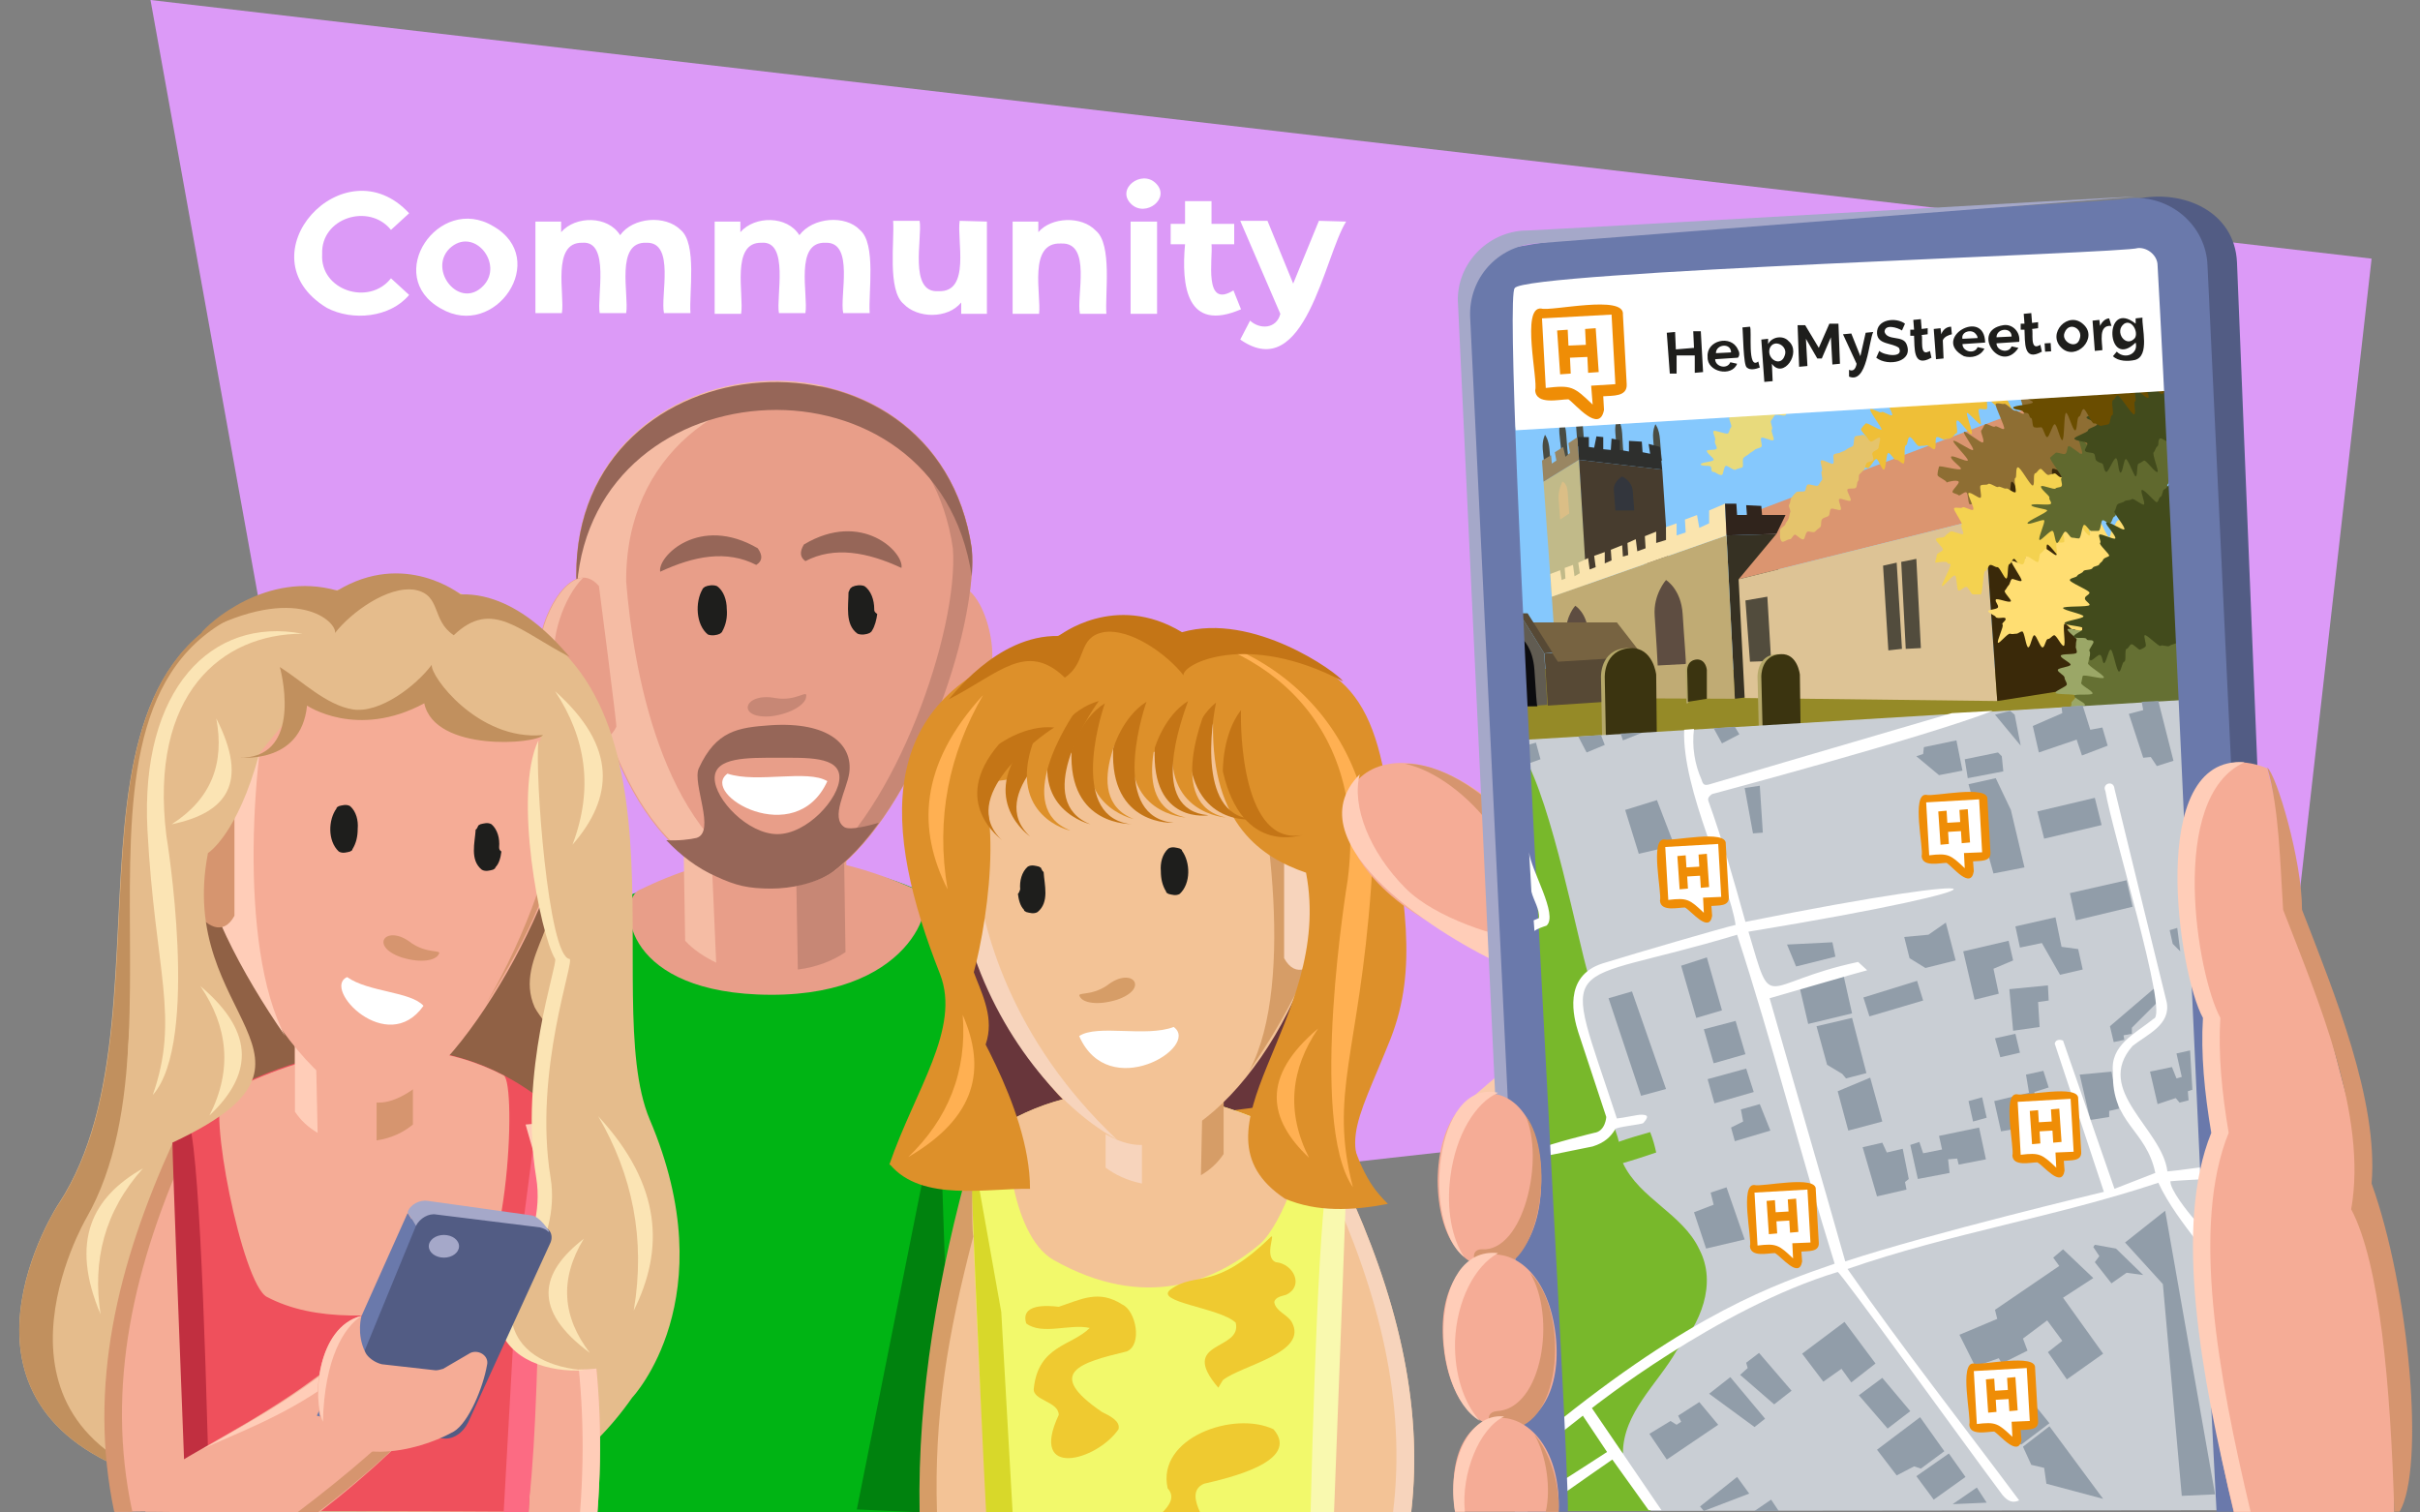 <?xml version="1.0" encoding="utf-8"?>
<!-- Generator: Adobe Illustrator 24.3.0, SVG Export Plug-In . SVG Version: 6.00 Build 0)  -->
<svg version="1.1" id="Layer_1" xmlns="http://www.w3.org/2000/svg" xmlns:xlink="http://www.w3.org/1999/xlink" x="0px" y="0px"
	 viewBox="0 0 320 200" style="enable-background:new 0 0 320 200;" xml:space="preserve">
<rect x="0" y="0" width="320" height="200" fill="#808080" stroke="none"/>
<style type="text/css">
	.st0{fill:#DC9AF7;}
	.st1{fill:#C78775;}
	.st2{fill:#FFCDB8;}
	.st3{fill:#E89E89;}
	.st4{fill:#00B414;}
	.st5{fill:#00820E;}
	.st6{fill:#F5BCA4;}
	.st7{fill:#1E1E1C;}
	.st8{fill:#FFFFFF;}
	.st9{fill:#966658;}
	.st10{fill:#E5BC8C;}
	.st11{fill:#C1905E;}
	.st12{fill:#906145;}
	.st13{fill:#F5AC96;}
	.st14{fill:#D6956F;}
	.st15{fill:#EF505C;}
	.st16{fill:#FC6B83;}
	.st17{fill:#C12F40;}
	.st18{fill:#FBE4B4;}
	.st19{fill:#DD902A;}
	.st20{fill:#68363B;}
	.st21{fill:#F3C396;}
	.st22{fill:#F7D4BC;}
	.st23{fill:#F2F96B;}
	.st24{fill:#D8D82A;}
	.st25{fill:#D69D67;}
	.st26{fill:#F9F9AF;}
	.st27{fill:#FFB052;}
	.st28{fill:#C47516;}
	.st29{fill:#EFCA30;}
	.st30{fill:#525C84;}
	.st31{fill:#6A79AB;}
	.st32{fill:#A5A8C9;}
	.st33{fill:#958A27;}
	.st34{fill:#85C8FD;}
	.st35{fill:#494C43;}
	.st36{fill:#363123;}
	.st37{fill:#DB9570;}
	.st38{fill:#C1BA89;}
	.st39{fill:#473C2E;}
	.st40{fill:#C0AB74;}
	.st41{fill:#FAE4AE;}
	.st42{fill:#998662;}
	.st43{fill:#2E2F2D;}
	.st44{fill:#5E4D41;}
	.st45{fill:#574935;}
	.st46{fill:#615C52;}
	.st47{fill:#0C0C0F;}
	.st48{fill:#DBBE86;}
	.st49{fill:#33363D;}
	.st50{fill:#30241C;}
	.st51{fill:#DDC395;}
	.st52{fill:#776341;}
	.st53{fill:#3A2909;}
	.st54{fill:#B5A869;}
	.st55{fill:#3B3410;}
	.st56{fill:#EFBF37;}
	.st57{enable-background:new    ;}
	.st58{fill:#8E6E33;}
	.st59{fill:#F4D250;}
	.st60{fill:#FFDE72;}
	.st61{fill:#60692E;}
	.st62{fill:#9BA767;}
	.st63{fill:#657033;}
	.st64{fill:#424B1C;}
	.st65{fill:#6A4D00;}
	.st66{fill:#E8DA7C;}
	.st67{fill:#E5C46C;}
	.st68{fill:#524C3D;}
	.st69{fill:#FACAAC;}
	.st70{fill:#C9CED4;}
	.st71{fill:#919DA9;}
	.st72{fill:#78B82B;}
	.st73{fill:#EF8D06;}
</style>
<polygon class="st0" points="301.6,140 50.2,168 19.9,0 313.6,34.2 "/>
<g>
	<g>
		<rect x="59" y="154" class="st1" width="80.5" height="46"/>
		<rect x="62.2" y="154" class="st2" width="77.4" height="46"/>
		<rect x="62.2" y="154" class="st3" width="74" height="46"/>
		<path class="st3" d="M119.5,96.3c1.7,5.6,10.5-1.8,11.2-6.6c1.9-4.3-1.7-15.4-6.1-11.5C124.6,78.4,119.5,96.3,119.5,96.3z"/>
		<g>
			<path class="st4" d="M72.2,200h52.1l1.7-23.1c8.8-6.6,18.6-19.6,18.6-19.6c-2.9-6.8-9.8-31-16.1-35.5l0,0
				c-22.5-16.3-50.5-2-56.3,2.2h-0.1c-12.1,10.1-15.6,42.8-18.4,50.4c2.9,2.1,17.3,7.4,17.3,7.4C71,183.5,71.5,191.3,72.2,200z"/>
			<path class="st3" d="M121.7,117.9c-16.5-7.6-27.7-4.8-37.2-0.2c-2.7,1.3-2.5,13,15.6,13.8C120.6,132.4,124,119,121.7,117.9z"/>
			<path class="st5" d="M124.3,200l1.7-23.1c8.8-6.6,18.6-19.6,18.6-19.6c-2.9-6.8-9.8-31-16.1-35.5l0,0
				c-7.2-4.7,10.8,17.8,12.4,36.1l-15.7,16.6l-1-29.5l-10.9,54.6l11,0.5C124.3,200.1,124.3,200,124.3,200z"/>
			<path class="st3" d="M90.2,88l21.3-0.3l0.6,38.5c-4.8,3.5-16.7,3.8-21.3-1.8L90.2,88z"/>
			<path class="st1" d="M111.8,125.9l-0.3-20.7l-6.4,0.1l0.4,22.9C108,127.9,110.2,127,111.8,125.9z"/>
			<path class="st6" d="M93,88h-3l0.6,36.4c1.1,1.2,2.5,2.1,4.1,2.9L93,88z"/>
			<path class="st5" d="M72.2,200h3.2c-1.2-22.8-2.7-51.3-2.7-51.3l-1.6,31.1c0,0-12.3-4.2-14.1-5.6c6.7-39.1,18.8-52.8,15.3-50.3
				h-0.1c-12.1,10.1-15.6,42.8-18.4,50.4c2.9,2.1,17.3,7.4,17.3,7.4C71,183.5,71.5,191.3,72.2,200z"/>
		</g>
		<path class="st3" d="M128.5,72.5c-4.6-31.6-52.5-28.3-52.3,3.6c0.9,11.2,4.5,33.1,18.7,39.7c2.6,1.2,4.2,1.6,7.3,1.6
			c2.4,0,5.8-0.6,8.1-2.2C120.9,107.4,129.3,83.4,128.5,72.5z"/>
		<path class="st1" d="M128.5,72.5c-2.3-15.5-14.9-22.5-27.1-22c11.5,0.5,22.5,7.6,24.6,22c0.8,10.9-7.6,34.9-18.3,42.7
			c-1.9,1.4-4.6,2-6.8,2.2c0.4,0,0.8,0,1.2,0c2.4,0,5.8-0.6,8.1-2.2C120.9,107.4,129.3,83.4,128.5,72.5z"/>
		<path class="st6" d="M101.4,116.6C87.3,110,83.7,88.1,82.8,76.9C82.7,60,95.9,51.1,109.2,51.1c-15-3.5-33.1,5.3-32.9,24.9
			c0.9,11.2,4.5,33.1,18.7,39.7c2.6,1.2,4.2,1.6,7.3,1.6c0.4,0,0.8,0,1.2,0C102.7,117.2,102.1,117,101.4,116.6z"/>
		<path class="st7" d="M115.6,80.5c0-1.1-0.4-2.4-1.3-3c-0.5-0.2-1.2-0.1-1.6,0.1c-0.1,0.1-0.3,0.2-0.3,0.3
			c-0.1,0.1-0.1,0.3-0.2,0.4c0,1.8-0.5,4.3,1.2,5.5c0.5,0.2,1.2,0.1,1.6-0.1c0.1-0.1,0.3-0.2,0.3-0.3c0.4-0.6,0.6-1.5,0.7-2.2
			C115.6,80.9,115.6,80.8,115.6,80.5z"/>
		<path class="st7" d="M96.1,80.5c0-1.1-0.4-2.4-1.3-3c-0.5-0.2-1.2-0.1-1.6,0.1c-0.1,0.1-0.3,0.2-0.3,0.3c-1,1.7-0.9,4.7,0.7,6
			c0.5,0.2,1.2,0.1,1.6-0.1c0.1-0.1,0.3-0.2,0.3-0.3C96,82.6,96.2,81.6,96.1,80.5z"/>
		<path class="st1" d="M102.5,92.3c2.8,0.5,4.3-1.2,4.1-0.2c0,0.9-1.7,2.2-4.5,2.6C97.3,95.2,98.2,91.5,102.5,92.3z"/>
		<path class="st8" d="M96.2,102.3c3.9,1.3,10.6-0.6,13.2,1C105.2,112.5,92.4,105,96.2,102.3z"/>
		<path class="st9" d="M111.7,109.4c-2-1.2,0.3-5,0.6-7.2c0.5-3.7-2.7-6.8-10.4-6.3c-4.3,0.3-7.2,0.7-9.5,5.7
			c-0.9,2,2.3,8.4-0.3,9.2c-0.8,0.2-2.5,0.4-4,0.3c1.9,2,4.1,3.7,6.6,4.8c2.6,1.2,4.2,1.6,7.3,1.6c2.4,0,5.8-0.6,8.1-2.2
			c2.1-1.6,4.2-3.8,6.1-6.5C114.8,109.2,112.5,109.8,111.7,109.4z M102.8,110.3c-3.9,0-8.3-4.6-8.3-7.4s4.4-2.7,8.3-2.7
			s8.2-0.2,8.2,2.6S106.7,110.3,102.8,110.3z"/>
		<path class="st9" d="M128.5,76.2c0.1-1.3,0.1-2.5,0-3.6C123.9,41,76,44.3,76.2,76.2c0,0.4,0.1,0.8,0.1,1.2
			C78.6,47.9,123.9,45.5,128.5,76.2z"/>
		<path class="st3" d="M79.2,77.5c-3.8-4.5-9,5.7-7.8,10.4c-0.1,4.7,7.6,13.5,10.1,8.2C81.6,96,79.2,77.5,79.2,77.5z"/>
		<path class="st6" d="M73.5,88c-0.9-3.3,1-9,3.6-11.6c-3.3,0.2-6.6,7.7-5.6,11.5c0,3.5,4.2,9.3,7.4,9.8C76.1,95.3,73.5,91,73.5,88z
			"/>
		<path class="st9" d="M106.3,72c7.7-4.6,13.3,1.1,12.9,3.1c-4.5-2.1-8.9-2.9-12.7-0.9C105.8,73.7,105.7,73,106.3,72z"/>
		<path class="st9" d="M100,74.7c-3.9-2-8.2-1.2-12.7,0.9c-0.4-2,5.2-7.6,12.9-3.1C100.9,73.5,100.8,74.2,100,74.7z"/>
	</g>
	<g>
		<path class="st10" d="M19.2,195.3c0,0,5.6,2.7,13.8,4.6c9.9,0,19.9,0,29.7,0.1c7.7-2.3,15.1-6.9,20.9-15.2c0,0,12.4-13.1,2.3-36.8
			c-6.9-16.4,7.5-59.4-22.5-68.2c0,0-8.1-5.8-19.5-1.5c-42.2,1.4-19,54.6-36.1,80.8C7.8,159-9.7,185.8,19.2,195.3z"/>
		<path class="st11" d="M19.2,195.3c0,0,5.6,2.7,13.9,4.6c0.8,0,1.7,0,2.5,0c-6.6-1.5-11-3.2-11-3.2c-29.3-8-13.2-35.6-13.2-35.6
			C27,133.9,1,82,43.1,78.4c0.2-0.1,0.3-0.1,0.5-0.2C1.9,79.8,24.9,132.8,7.9,159C7.8,159-9.7,185.8,19.2,195.3z"/>
		<path class="st12" d="M23.5,149.1c0.1-5.9,1.1-6.5,4.8-11c4-5.8-6.1-17.9-0.3-22.4c6.8-3,15.2-1.8,22.4-1.8
			c7,0.2,14.5-2.3,20.9,1.7c5,5.2-3.6,10.8-0.6,17.6c1.5,2.8,6.1,6.4,5.6,10c-4,12.1-9.8,9.2-19.5,14.8c-6.8,2.5-13.4,5.7-20.4,7.6
			L23.5,149.1z"/>
		<path class="st13" d="M25.2,199.8c18,0,35.8,0.1,53.8,0.2c1.4-18.5-1.5-32-7.2-51.5L23,151c-7.4,16.2-11.3,32.3-7.8,48.9
			C18.5,199.9,21.9,199.8,25.2,199.8z"/>
		<path class="st14" d="M17.5,199.9c-3.6-16.6,0.2-32.8,7.6-49l-2.2,0.1c-7.4,16.2-11.3,32.3-7.8,48.9
			C15.9,199.9,16.7,199.9,17.5,199.9z"/>
		<path class="st15" d="M25.2,199.8c14.9,0,29.8,0,44.7,0.1L70,198c0,0,2.7-46.8,2.1-52.2l0,0c-19.1-15.4-42.7-1.9-47.6,2h-0.1
			l0.5,51.9C25,199.8,25.1,199.8,25.2,199.8z"/>
		<path class="st13" d="M66.6,142.2c-13.9-7.2-28.9-1.8-37,2.5c-2.3,1.2,2.4,25.1,5.7,26.8c6.3,3.3,14.7,2.9,25.2,1
			C67.2,171.4,68.4,143.2,66.6,142.2z"/>
		<path class="st16" d="M69.9,200l0.1-1.9c1.7-15.1,1.4-53.4,1.4-53.4l-3,23.1L66.6,200C67.7,199.9,68.8,200,69.9,200z"/>
		<g>
			<path class="st13" d="M39,112.5h15.7v36.4c-3.6,3.2-12.4,3.4-15.7-1.9V112.5z"/>
			<path class="st14" d="M54.6,148.7v-19.6h-4.8v21.7C51.8,150.5,53.4,149.7,54.6,148.7z"/>
			<path class="st2" d="M41.2,112.5H39V147c0.8,1.2,1.8,2.1,3,2.8L41.2,112.5z"/>
			<path class="st13" d="M75.2,105.6c0,12-15.9,40.2-25.1,40.2c-11.2,0-24.9-28.3-24.9-40.3C27.1,76.6,73.2,76.7,75.2,105.6z"/>
			<path class="st2" d="M37.7,137c-6.3-11.9-4.4-38-1.2-49.6C17.3,98.9,26.1,120.2,37.7,137z"/>
			<path class="st14" d="M31,100.5c-3-5.4-9.1,5-8.5,10.3C22,116,28,126.6,31,121.1V100.5z"/>
			<path class="st13" d="M24.1,114.1c0-4.6,1.3-8.6,3.1-11.1c-6,3.8-6,17-0.5,21.3C24.9,121.8,24.1,118.1,24.1,114.1z"/>
			<path class="st7" d="M66,112c0.1-1.1-0.2-2.3-1-3c-0.5-0.3-1.1-0.1-1.5,0c-0.1,0.1-0.3,0.1-0.3,0.3c-0.1,0.1-0.1,0.3-0.3,0.4
				c-0.1,1.7-0.8,4,0.8,5.3c0.5,0.3,1.1,0.1,1.5,0c0.1-0.1,0.3-0.1,0.3-0.3c0.5-0.5,0.7-1.3,0.8-2.1C66,112.4,66,112.2,66,112z"/>
			<path class="st7" d="M47.3,109.6c0.1-1.1-0.2-2.3-1-3c-0.5-0.3-1.1-0.1-1.5,0c-0.1,0.1-0.3,0.1-0.3,0.3c-1.1,1.5-1.2,4.3,0.3,5.7
				c0.5,0.3,1.1,0.1,1.5,0c0.1-0.1,0.3-0.1,0.3-0.3C47.1,111.5,47.3,110.6,47.3,109.6z"/>
			<path class="st14" d="M54.4,124.7c2.2,1.5,4.1,0.8,3.6,1.5c-0.4,0.8-2.3,1.2-4.9,0.4C48.7,125.1,51.1,122.1,54.4,124.7z"/>
			<path class="st8" d="M45.9,129.2c2.8,2,8.4,1.9,10.1,3.8C51.2,139.8,42.5,130.7,45.9,129.2z"/>
			<path class="st14" d="M73.6,106c0,6.6-4,17.6-9.3,26.7c10.9-17.1,17.1-35.9-2.3-46.2C68.7,91,73.6,98.1,73.6,106z"/>
		</g>
		<path class="st17" d="M25.2,199.8c0.8,0,1.6,0,2.5,0c-0.6-26-1.6-53.1-3.2-51.9h-0.1l-1.6,3.1c0,2.1,0.9,25.6,1.8,48.8
			C24.8,199.8,25,199.8,25.2,199.8z"/>
		<path class="st18" d="M18.9,154.5c-6.7,3.8-9.7,9.6-5.6,19.3C12.2,166.7,13.8,160.2,18.9,154.5z"/>
		<path class="st2" d="M76.7,200c0.8,0,1.5,0,2.3,0c1.4-18.5-1.5-32-7.2-51.5l-2.3,0.2C75.1,168.1,78.1,181.6,76.7,200z"/>
		<path id="XMLID_3_" class="st10" d="M23,151c23.7-11.2,0.2-16.2,4.5-38.2c0,0,3.9-2.4,6.8-13.2l6.1-7.4c0,0,6.5,5.1,16.1-0.9
			c4.9,4.8,11,6.5,15.1,6.2c-3.5,7,0.1,25.7,2.1,29.1c0.4,0.7-4.8,14.9-2.5,28.9c1.5,9.2-6.1,15.8-5,19.5c2.7,9.5,20.7,6.2,21.2,1.4
			c0.3-3.1-11.8-65.9-10.7-70.6C84.6,70.1,16,64.9,22,110.1C21.7,110,9.9,157.2,23,151z"/>
		<path class="st18" d="M67.8,175.2c-1.1-3.7,6.5-10.3,5-19.5c-2.3-14.1,3.3-28.8,2.5-28.9c-2.8-0.3-4.6-24.4-4.1-28.9
			c-3.4,7,0.2,25.6,2.2,28.9c0.4,0.7-4.8,14.9-2.5,28.9c1.5,9.2-6.1,15.8-5,19.5c1.4,4.7,6.6,6.3,11.5,6
			C73,180.9,68.9,179.2,67.8,175.2z"/>
		<path class="st18" d="M83.8,173.3c4-8,3.8-16.5-4.7-25.7C83.6,155.3,85.4,163.8,83.8,173.3z"/>
		<path class="st18" d="M75.7,111.7c5.4-6.2,6-12.9-2.3-20.3C77.5,97.6,78.5,104.3,75.7,111.7z"/>
		<path class="st18" d="M22.7,109c7.2-1.5,10.3-5.4,5.9-14C29.7,100.9,28,105.6,22.7,109z"/>
		<path class="st18" d="M77.2,163.8c-5.8,4.5-6.9,9.4,0.8,15.1C74.4,174.2,73.9,169.2,77.2,163.8z"/>
		<path class="st18" d="M27.7,147.5c5.4-5.1,6.4-10.7-1.2-17.1C30.1,135.7,30.8,141.4,27.7,147.5z"/>
		<path class="st11" d="M40.6,93.3c0,0,6.6,4.5,15.5-0.3c1.4,6.5,14.9,5.4,15.7,4.2c-8.6,0.8-15-7.9-14.7-9.3
			c-2.1,2.8-6.9,6.5-10.5,5.9c-3.5-0.6-6.6-3.7-9.6-5.6c0.5,1.8,2.7,12.2-5.5,12C31.4,100.1,39.8,101.3,40.6,93.3z"/>
		<path class="st18" d="M22,110.5c-2.3-18.7,7.3-26.7,18-26.7c-12-2.3-21.5,7.3-20.5,26s4.3,24.7,0.7,35
			C26.5,137.7,22,110.5,22,110.5z"/>
		<path class="st11" d="M60.9,78.6c0,0-7.4-5.9-16.3-0.5c-9.4-2.7-17.1,4.4-18,5.6c12.7-6.7,18-1.4,17.7,0c2.1-2.7,7-6.3,10.6-5.7
			c3.5,0.7,2.1,4,5.1,6c5.1-4.9,8.7-0.5,15.4,2.9C75.2,87,69.1,78.3,60.9,78.6z"/>
	</g>
	<g>
		<path class="st19" d="M183.5,159.2c-7.1-7.3-4.3-10.1,0.4-21.9c3.6-9.3,1.9-18-0.6-33.5c-2.5-15.2-8.5-17.6-26.4-19.9
			c-11.4-4.3-19.5,1.5-19.5,1.5c-22.2,6.6-20.6,24.4-13.1,43.4c2.8,7.2-3.3,15.3-6.7,25.2L183.5,159.2z"/>
		<path class="st20" d="M124.5,148.7c-0.5-3.6,4.1-7.2,5.6-10c3-6.8-5.6-12.4-0.6-17.6c6.4-4,13.9-1.5,20.9-1.7
			c7.3,0,15.7-1.2,22.4,1.8c5.8,4.6-4.3,16.7-0.3,22.4C176.3,148.2,124.5,148.7,124.5,148.7z"/>
		<path class="st21" d="M186.6,200c1.7-14.7-2.1-29.1-8.7-43.4l-49-2.5c-5.1,17.4-7,30.1-6.5,45.9H186.6z"/>
		<path class="st22" d="M186.6,200c1.7-14.7-2.1-29.1-8.7-43.4l-2.2-0.1c6.6,14.4,10.3,28.8,8.5,43.5H186.6z"/>
		<path class="st23" d="M175.8,200l0.5-46.5h-0.1c-4.9-3.9-28.5-17.4-47.6-2l0,0c-0.5,4.4,1.3,37.4,1.9,48.5H175.8z"/>
		<path class="st21" d="M139.3,166.6c12,6.8,21.4,2.9,27.3-2.1c2.9-2.5,6.9-13,4.6-14.2c-8.1-4.3-23.1-9.7-37-2.5
			C132.4,148.8,133.5,163.3,139.3,166.6z"/>
		<path class="st24" d="M133.9,200l-1.5-26.5l-4.2-23.6c0,0,1.3,33.2,2.2,50.2L133.9,200L133.9,200z"/>
		<g>
			<path class="st21" d="M161.8,152.6c-3.3,5.3-12.1,5.1-15.7,1.9v-36.4h15.7V152.6z"/>
			<path class="st22" d="M151,156.5v-21.7h-4.8v19.6C147.4,155.3,149,156.1,151,156.5z"/>
			<path class="st25" d="M158.8,155.4c1.2-0.7,2.2-1.6,3-2.8v-34.5h-2.2L158.8,155.4z"/>
			<path class="st21" d="M175.7,111.1c0.7,19.1-13.8,40.3-24.9,40.3c-9.3,0-24.7-21.7-25.1-40.2C125,82.2,174.7,82.1,175.7,111.1z"
				/>
			<path class="st25" d="M164.2,93c3.2,11.6,7.3,36.7,1,48.6C176.8,124.8,183.5,104.5,164.2,93z"/>
			<path class="st22" d="M169.8,126.7c3,5.5,9.1-5.1,8.5-10.3c0.6-5.3-5.5-15.7-8.5-10.3C169.8,106.1,169.8,126.7,169.8,126.7z"/>
			<path class="st13" d="M174.2,129.9c5.5-4.3,5.5-17.5-0.5-21.3c1.8,2.5,3.1,6.5,3.1,11.1C176.8,123.7,175.9,127.4,174.2,129.9z"/>
			<path class="st7" d="M134.6,118.2c0.1,0.8,0.3,1.6,0.8,2.1c0,0.2,0.2,0.2,0.3,0.3c0.4,0.1,1,0.3,1.5,0c1.6-1.3,0.9-3.6,0.8-5.3
				c-0.2-0.1-0.2-0.3-0.3-0.4c0-0.2-0.2-0.2-0.3-0.3c-0.4-0.1-1-0.3-1.5,0c-0.8,0.7-1.1,1.9-1,3C134.8,117.8,134.8,118,134.6,118.2z
				"/>
			<path class="st7" d="M154.2,117.9c0,0.2,0.2,0.2,0.3,0.3c0.4,0.1,1,0.3,1.5,0c1.5-1.4,1.4-4.2,0.3-5.7c0-0.2-0.2-0.2-0.3-0.3
				c-0.4-0.1-1-0.3-1.5,0c-0.8,0.7-1.1,1.9-1,3C153.5,116.2,153.7,117.1,154.2,117.9z"/>
			<path class="st25" d="M147.7,132.2c-2.6,0.8-4.5,0.4-4.9-0.4c-0.5-0.7,1.4,0,3.6-1.5C149.7,127.7,152.1,130.7,147.7,132.2z"/>
			<path class="st8" d="M142.7,137c2.4-1.6,8.8,0.2,12.5-1.2C158.8,138.4,146.6,145.9,142.7,137z"/>
			<path class="st22" d="M138.2,90.4c-22.6,14.5-8.9,50.1,9.5,60.3c-14.2-13.4-17.9-28.2-18.7-35.9
				C128.2,105.5,130.6,96.3,138.2,90.4z"/>
		</g>
		<path class="st25" d="M128.7,163.5c-0.3-1.6,0-8.8-0.3-10.4c-4.3,15.3-7.1,31.2-6.8,46.9h2.3C123.5,187.2,125.3,176.5,128.7,163.5
			z"/>
		<path class="st26" d="M176.4,200c0.8-21.4,1.6-41.4,1.6-43.4l-1.6-3.1h-0.1c-1.4-1.1-2.4,22.2-3,46.5H176.4z"/>
		<path class="st19" d="M179.1,115.6c6-45.2-65.2-39.3-57.3-3.6c0.4,1.6,6,12.9,4.4,23.7c-1,7-5.6,11.9-8.5,18.3
			c4.2,5,12.9,3.1,18.5,3.2c0-11.1-9.1-24.2-8.8-24.8c2-3.4,5.6-22.1,2.1-29.1c4.1,0.3,10.2-1.4,15.1-6.2c9.6,6,15.8-1.4,15.8-1.4
			c-0.2,13.4,6.5,17.7,12.3,19.7c3.8,19.9-16.6,33.9-2.8,43.1c4.2,1.8,8.9,1.6,13.6,0.7C172.3,148.7,179.1,115.6,179.1,115.6z"/>
		<path class="st27" d="M178.9,157c-3.2-12.4,0.8-17.6,2.4-39.7S166,82.8,150.4,83.2c15,0.5,30.7,11.3,27.8,33.2
			C178.2,116.4,172.9,148.3,178.9,157z"/>
		<path class="st27" d="M130,91.9c-8.5,9.3-8.7,17.8-4.7,25.7C123.7,108.2,125.5,99.7,130,91.9z"/>
		<path class="st27" d="M174.3,136c-7.6,6.4-6.6,12-1.2,17.1C170,147,170.7,141.3,174.3,136z"/>
		<path class="st28" d="M166.3,108.3c-8.2,0.3-6-13-5.5-15.4c-3,2.4-3.6,6.7-3.6,6.7C158,109.8,166.4,108.3,166.3,108.3z"/>
		<path class="st28" d="M172.3,110.4c-8,1.6-8.3-13.7-8.2-16.5c-2.5,3.2-2.4,8.1-2.4,8.1C164.3,113.4,172.3,110.3,172.3,110.4z"/>
		<path class="st19" d="M162.1,108.1c-8.1-1.7-2.9-14.1-1.8-16.3c-3.5,1.7-5.1,5.7-5.1,5.7C153.6,107.6,162.1,108.1,162.1,108.1z"/>
		<path class="st19" d="M156.8,108.1c-8.1-1.7-2.9-14.1-1.8-16.3c-3.5,1.7-5.1,5.7-5.1,5.7C148.2,107.6,156.7,108.1,156.8,108.1z"/>
		<path class="st19" d="M149.9,108.3c-7.6-3-0.5-14.4,0.9-16.4c-3.7,1.1-6,4.8-6,4.8C141.5,106.4,149.8,108.3,149.9,108.3z"/>
		<path class="st28" d="M159.8,107.8c-8.1-0.7-3.5-12.8-2.7-15.1c-3.2,2-4.4,6.2-4.4,6.2C152.2,109.1,159.9,107.8,159.8,107.8z"/>
		<path class="st28" d="M155.2,108.8c-8.2-0.8-4.4-13.7-3.6-16c-3.2,2-4.4,6.2-4.4,6.2C146.7,109.3,155.2,108.8,155.2,108.8z"/>
		<path class="st28" d="M149.7,109c-8.2-0.8-4.4-13.7-3.6-16c-3.2,2-4.4,6.2-4.4,6.2C141.2,109.4,149.7,108.9,149.7,109z"/>
		<path class="st28" d="M144.2,109c-7.6-3-0.4-14.3,1.1-16.3c-3.7,1-6,4.7-6,4.7C135.9,107.1,144.2,109,144.2,109z"/>
		<path class="st28" d="M136.2,110.6c-6-5.6,4.8-13.6,6.9-14.9c-3.8-0.4-7.3,2.2-7.3,2.2C129.2,105.8,136.2,110.6,136.2,110.6z"/>
		<path class="st19" d="M141.5,109.8c-7.6-3-0.4-14.3,1.1-16.3c-3.7,1-6,4.7-6,4.7C133.2,107.9,141.5,109.9,141.5,109.8z"/>
		<path class="st28" d="M132.5,111.1c-6-5.6,4.8-13.6,6.9-14.9c-3.8-0.4-7.3,2.2-7.3,2.2C125.4,106.2,132.5,111,132.5,111.1z"/>
		<path class="st28" d="M125.4,92.5c6.7-3.4,10.3-7.8,15.4-2.9c3-2,1.6-5.3,5.1-6c3.6-0.6,8.5,3,10.6,5.7c-0.2-1.5,8.4-5.9,21.1,0.8
			c-0.8-1.2-11.9-9.2-21.3-6.5c-8.9-5.4-16.3,0.5-16.3,0.5C131.7,83.9,125.6,92.5,125.4,92.5z"/>
		<path class="st29" d="M167.9,163.7c-7.5,7.2-9.6,4.3-13.1,6.8c-2.3,1.7,6.5,2.4,8.6,4.4c0.9,3.8-7.7,2.3-2.3,8.6
			c0.2-0.3,0.4-0.7,0.6-1c2.5-2,11.4-3.6,9.1-7.7c-0.6-1-2.1-1.4-2.3-2.6c0.1-0.7,1-0.8,1.6-1c2.4-1.2,0.9-4.1-1.4-4.3
			C167,166.2,168.9,162.6,167.9,163.7z"/>
		<path class="st29" d="M140,172.8c-1.6-0.2-5.1-0.4-4.3,2.2c2.1,1.6,5.8,0,8.4,0.6c-2.4,2.4-6.8,2.3-7.4,8
			c-0.2,1.6,3.3,1.7,3.3,3.5c-4,8.5,5,6.1,7.9,1.9c0.3-1.1-1.2-1.8-2.2-2.3c-7.6-5.2-2.9-6.5,3.3-8c2.1-0.9,1.2-5.4-0.6-6.2
			C145.3,170.5,143,171.8,140,172.8z"/>
		<path class="st29" d="M168.4,189c-5.2-2.5-15.5,1.1-14,7.8c1,1.1,0.3,2.2-0.7,3.2h5c-0.7-1.5-1.1-3.1,0.5-3.8
			C162.2,195.5,172.1,193.3,168.4,189z"/>
		<path class="st27" d="M120.1,153c9.1-5.3,10.3-11.7,7.2-18.8C127.9,141.8,125.3,148,120.1,153z"/>
	</g>
	<g>
		<path class="st13" d="M42.2,200c6.9-5.3,12.4-10.6,17.1-16L55,173.3c-2.2-0.4-6.2,3.8-13.7,9.2c-7.6,5.6-16.7,9.9-19.6,12.2
			c-1.2,1.9-2,3.6-2.5,5.2C26.9,200,34.6,200,42.2,200z"/>
		<path class="st2" d="M43.3,183.1c6.1-4.3,9.8-7.8,12.1-8.9l-0.3-0.8c-2.3-0.3-6.3,3.8-13.7,9.2c-5,3.7-10.5,6.6-14.6,9
			C30.8,189.7,37.3,187.4,43.3,183.1z"/>
		<path class="st14" d="M39.3,200c0.9,0,1.8,0,2.7,0c7-5.3,12.7-10.7,17.4-16.2l-4.2-10.7c-0.1,0-0.1-0.1-0.2,0
			c-3.6,2.6-2.1,7.1,2.1,11.4C51.3,190.3,46.3,194.7,39.3,200z"/>
		<path class="st30" d="M72.8,164.3l-10.9,23.8c-0.7,1.4-2,2.3-3.4,2.1l-14.8-0.8l9.6-26.7c0.5-1,2.8-3.4,3.8-3.2l14.5,2.7
			C72.7,162.3,73.2,163.3,72.8,164.3z"/>
		<polygon class="st31" points="53.9,160.4 41.9,187.2 44.4,187.9 55,162.1 		"/>
		<path class="st32" d="M55,162.1c0.5-1,1.7-1.7,2.7-1.5l13.7,1.7c0.4,0.1,0.9,0.3,1.1,0.6l0.1-0.1c0,0-1.2-2-2.4-2.1l-13.6-1.9
			c-1.1-0.2-2.4,0.5-2.7,1.5L55,162.1z"/>
		<path class="st13" d="M47.8,174c-6,1.5-6.6,11.6-5.1,14.4c3,5.3,11.9,3.9,17.3,0.9c2-1.2,3.9-5.9,4.4-8.8c0.3-1.2-1.1-2.1-2.2-1.6
			l-3.6,2.1c-0.3,0.1-0.7,0.2-1,0.2l-7.1-0.8c-0.9-0.2-1.9-0.9-2.2-1.6C47.1,176.4,47.8,174,47.8,174z"/>
		<path class="st2" d="M47.8,174c-5.9,1.5-6.5,11-5.1,14C42.9,179.6,45.5,175.5,47.8,174z"/>
		<ellipse class="st32" cx="58.7" cy="164.8" rx="2" ry="1.5"/>
	</g>
</g>
<g>
	<g>
		<polygon class="st33" points="289.9,88.8 198.2,88.4 199.7,110.9 290.9,104.8 		"/>
		<polygon class="st34" points="289.9,88.8 198.2,88.4 195.9,53.7 287.1,47.6 		"/>
		<path class="st35" d="M214.5,57.3c-0.1-1.4-0.6-2-0.6-2s-0.4,0.7-0.3,1.9c0.1,1.2,0.2,2.8,0.2,2.8l1,0.1
			C214.6,60.1,214.6,58.7,214.5,57.3z"/>
		<path class="st35" d="M219.5,58.1c-0.1-1.4-0.6-2-0.6-2s-0.4,0.7-0.3,1.9c0.1,1.2,0.2,2.8,0.2,2.8l1,0.1
			C219.7,60.8,219.6,59.4,219.5,58.1z"/>
		<path class="st35" d="M209.3,56.3c-0.1-1.4-0.6-2-0.6-2s-0.4,0.7-0.3,1.9c0.1,1.2,0.2,2.8,0.2,2.8l1,0.1
			C209.5,59.1,209.4,57.7,209.3,56.3z"/>
		<path class="st35" d="M207.1,57.4c-0.1-1.4-0.6-2-0.6-2s-0.4,0.7-0.3,1.9c0.1,1.2,0.4,3.5,0.4,3.5l0.8-0.5
			C207.3,60.2,207.2,58.8,207.1,57.4z"/>
		<path class="st35" d="M204.9,59.5c-0.1-1.4-0.6-2-0.6-2s-0.4,0.7-0.3,1.9c0.1,1.2,0.4,3.5,0.4,3.5l0.8-0.5
			C205.1,62.3,205,60.9,204.9,59.5z"/>
		<polygon class="st36" points="228.3,70.8 234.9,70.6 236,91.6 231,92.2 229.4,92.4 		"/>
		<polygon class="st37" points="272.3,52.4 224.2,70.6 234.9,70.6 229.9,76.6 262.4,68.5 		"/>
		<polygon class="st38" points="209.9,77.3 205.2,78.9 204.1,63.7 208.8,60.8 		"/>
		<polygon class="st39" points="209.7,75.7 220.6,74.1 219.8,62.1 208.8,60.8 		"/>
		<polygon class="st40" points="228.3,70.8 205.2,78.9 206.1,92.3 229.4,92.4 		"/>
		<polygon class="st41" points="228.1,66.6 226,67.5 226,69.2 224.7,69.8 224.4,68.1 222.8,68.7 222.9,70.4 221.7,70.8 221.7,69.2 
			220.3,69.7 220.3,71.4 219,71.8 219,70.3 217.5,70.9 217.6,72.5 216.5,72.9 216.3,71.3 215.2,71.8 215.3,73.4 214.6,73.6 
			214.5,72.1 213,72.7 213.1,74.1 212.2,74.5 212.2,73 210.8,73.5 211,75 210.2,75.3 210,73.8 208.7,74.4 208.9,75.8 208.2,76.2 
			208,74.7 206.9,75.1 207,76.5 206.5,76.7 206.3,75.4 205,75.9 205.2,78.9 228.3,70.8 		"/>
		<polygon class="st42" points="208.6,57.8 207.4,58.6 207.6,59.9 207,60.4 206.7,59.1 205.6,59.8 205.8,60.9 205.2,61.3 
			205.1,60.2 203.9,60.9 204.1,63.7 208.8,60.8 		"/>
		<polygon class="st43" points="219.8,62.1 219.5,59.1 218,58.7 218.2,60 217.2,59.8 217.1,58.4 215.4,58.3 215.4,59.7 214.2,59.5 
			214.2,58.2 213.1,58 213,59.5 212,59.4 212,57.8 211.1,57.7 210.8,59.2 210.1,59.1 210.1,57.8 208.6,57.8 208.8,60.8 		"/>
		<path class="st44" d="M210,83.5c-0.2-2.5-1.7-3.4-1.7-3.4s-1.3,1.4-1.2,3.6s0.3,5.1,0.3,5.1l2.9-0.2C210.4,88.5,210.2,86,210,83.5
			z"/>
		
			<rect x="204.4" y="86" transform="matrix(0.998 -6.577821e-02 6.577821e-02 0.998 -5.428 14.036)" class="st45" width="12.1" height="6.9"/>
		<polygon class="st46" points="198.9,86.7 200.9,81.1 204.2,86.4 204.6,93.2 199.4,93.6 		"/>
		<path class="st44" d="M222.5,81.2c-0.2-3.3-2.2-4.5-2.2-4.5s-1.7,1.9-1.5,4.7s0.4,6.6,0.4,6.6l3.7-0.2
			C223,87.8,222.7,84.5,222.5,81.2z"/>
		<path class="st47" d="M202.9,88.6c-0.2-3-1.6-4.1-1.6-4.1s-1.2,1.7-1,4.3c0.2,2.6,0.4,4.6,0.4,4.6h2.6
			C203.2,93.4,203.1,91.6,202.9,88.6z"/>
		<path class="st48" d="M207.3,65.1c-0.1-1.3-0.7-1.4-0.7-1.4s-0.6,1.1-0.5,2.3c0.1,1.2,0.2,2.7,0.2,2.7l1.2-0.8
			C207.5,67.8,207.4,66.5,207.3,65.1z"/>
		<path class="st49" d="M215.9,64.9c-0.1-1.3-1.4-1.9-1.4-1.9s-1.2,0.7-1.1,1.8c0.1,1.2,0.2,2.7,0.2,2.7h2.5
			C216.1,67.5,216,66.2,215.9,64.9z"/>
		<polygon class="st50" points="228.1,66.6 229.6,66.6 229.7,68.1 231,68.1 230.9,66.8 232.9,66.9 233,68.1 236.1,68.1 234.9,70.6 
			228.3,70.8 		"/>
		<polygon class="st51" points="229.9,76.6 262.4,68.5 264.1,92.7 230.7,92.3 		"/>
		<polygon class="st52" points="217.3,86.8 206,87.5 202.6,82.3 213.8,82.3 		"/>
		<polygon class="st45" points="205.3,86.3 204.2,86.4 200.9,81.1 202,81.1 		"/>
		<polygon class="st53" points="272.3,52.4 262.4,68.5 264.1,92.7 279.3,90.3 		"/>
		<path class="st54" d="M218.5,89.2c0,0-0.4-3.6-3.4-3.5c-3.6,0.2-3.4,3.9-3.4,3.9l0.2,10.7h0.6L218.5,89.2z"/>
		<path class="st55" d="M219,89.2c0,0-0.4-3.6-3.4-3.5c-3.6,0.2-3.4,3.9-3.4,3.9l0.2,10.7l6.7-1.1L219,89.2z"/>
		<path class="st56" d="M258.6,49.4c0,0.1,0,0.2-0.1,0.3c-0.3,0.1-0.5,0.2-0.8,0.3c-0.2,0.1-0.5-0.2-0.8-0.5l-3.5,0.2
			c0.1,0.6,0.3,1.3,0.2,1.4c-0.2,0.1-1.5-1.4-1.7-1.2c-0.2,0.1,0.4,1.8,0.2,1.9c-0.2,0.2-0.3,0.5-0.6,0.7c-0.2,0.2-0.5,0.3-0.7,0.4
			c-0.2,0.2-1.4-1-1.7-0.8c-0.2,0.2,1.3,2.6,1.1,2.8s-1.2-0.6-1.4-0.4c-0.2,0.2-1.3-0.6-1.5-0.4c-0.2,0.2,1.6,2.5,1.5,2.7
			c-0.2,0.2-1.9-1-2.1-0.8c-0.2,0.2-0.4,0.4-0.6,0.7c-0.2,0.2,1,1.2,0.9,1.5s-0.7,0.1-0.7,0.4c-0.1,0.3-1,0.7-0.8,0.9
			c0.1,0.2,0,1.5,0.3,1.7c0.2,0.1,0.8,0.7,1.2,0.7c0.3,0,0.8-1.2,1.1-1.2s0.7,1.4,1,1.4s0.3-2.2,0.6-2.2s0.8,1,1,0.9
			c0.3-0.1,0.7,0.5,1,0.5c0.3-0.1,0-2.3,0.3-2.4c0.3-0.1,0.2-1,0.5-1.1s1,1.3,1.3,1.2s0.6,0,0.9-0.1c0.3-0.1,0.9,0.6,1.1,0.5
			c0.3-0.1,0-1.5,0.3-1.6c0.3-0.1,0.8,0.4,1,0.3c0.3-0.1,0.6,0,0.9-0.2c0.3-0.1,0.4-0.5,0.7-0.6c0.3-0.1-0.2-1.6,0.1-1.7
			c0.3-0.1,1.7,2,1.9,1.8c0.3-0.1-0.8-2.7-0.6-2.8c0.2-0.1,1.6,1.6,1.8,1.5c0.2-0.1-0.5-1.9-0.2-2c0.2-0.1,0.7,0.1,1,0
			c0.2-0.2-0.1-1.1,0.1-1.3s2.1,2,2.3,1.8c0.2-0.2,0.8,0,1-0.1c0.2-0.2-1.4-2.8-1.2-3c0.2-0.2,1,0.3,1.2,0.2
			c0.2-0.2,1.4,0.7,1.6,0.6c0.2-0.2,0.9,0,1-0.2c0.2-0.2-2-2.7-1.9-2.9c0.2-0.2,1,0.2,1.2,0s1.1,0.1,1.3-0.2c0-0.1,0.1-0.2,0.1-0.2
			L258.6,49.4z"/>
		<g class="st57">
			<path class="st58" d="M259,63.7c0.1,0.3-1,1.2-0.8,1.4s0.6,0.2,0.8,0.4c0.2,0.1,0.7-0.5,1-0.4s0.2,1.6,0.5,1.6s0.7-0.4,1-0.4
				s0.6,1.3,0.9,1.3s0.5-2.8,0.7-2.8c0.3,0,0.6,1,0.9,1s0.5-0.3,0.8-0.3s0.5-0.1,0.8-0.2s0.2-1.5,0.4-1.6c0.3-0.1,1,1.7,1.3,1.6
				s0.3-0.8,0.6-0.9c0.3-0.1,0.9,0.9,1.2,0.8c0.3-0.1,0.2-1.2,0.4-1.3c0.3-0.1,0.1-1.1,0.4-1.3c0.3-0.1,1,0.9,1.3,0.8
				c0.3-0.1,0-1.3,0.2-1.4c0.3-0.1,0.8,0.3,1,0.2c0.3-0.1,0.5-0.3,0.7-0.4c0.2-0.1,1,0.6,1.3,0.5c0.2-0.2,0.3-0.6,0.5-0.8
				s-0.3-1.5-0.1-1.6c0.2-0.2,2.3,2.1,2.5,1.9c0.2-0.2-0.2-1.3,0-1.4c0.2-0.2-0.7-1.6-0.5-1.8s1.1,0.4,1.3,0.2
				c0.2-0.2,0.9,0.1,1.1-0.1c0.2-0.2,1.2,0.2,1.4,0c0.2-0.2,0.7-0.3,0.9-0.5c0.2-0.2-0.7-1.3-0.6-1.5c0.2-0.3,1.6,0.1,1.7-0.2
				s-1.7-1.5-1.6-1.7c0.1-0.3,1.3-0.4,1.3-0.6c0-0.3,0.7-0.9,0.7-1.2s-2.3,0-2.4-0.3s-0.8,0.4-1,0.2s0.6-1.4,0.4-1.6
				c-0.2-0.1-0.4-0.5-0.7-0.5c-0.3-0.1-0.4-1-0.7-1.1c-0.3,0-0.8,1.3-1.1,1.3c-0.3,0-0.5-0.7-0.8-0.7s-0.6-0.2-0.9-0.2
				s-0.6,0.3-0.8,0.4c-0.3,0-0.3,1.5-0.6,1.6c-0.3,0-1.1-2.4-1.3-2.3c-0.3,0.1,0.1,2.8-0.2,2.9c-0.3,0.1-1.1-2-1.4-1.9s0,2-0.2,2
				c-0.3,0.1-0.7-0.3-1-0.2s-0.1,1.1-0.4,1.2c-0.3,0.1-1.6-2.4-1.9-2.3c-0.3,0.1-0.8-0.2-1,0c-0.3,0.1,0.9,3.1,0.6,3.2
				c-0.3,0.1-0.9-0.5-1.1-0.4c-0.3,0.1-1.2-1-1.5-0.9c-0.2,0.1-0.8-0.2-1.1,0c-0.2,0.2,1.3,3.1,1.1,3.3c-0.2,0.2-1-0.5-1.2-0.3
				s-1.1-0.5-1.3-0.3c-0.2,0.2-0.3,0.6-0.5,0.8s0.5,1.4,0.2,1.6c-0.2,0.2-2.3-1.6-2.5-1.4c-0.2,0.2,1.4,2.2,1.2,2.4
				c-0.2,0.2-2.4-1.4-2.6-1.2s2.1,2.4,1.9,2.6c-0.2,0.2-2.1-0.8-2.2-0.5c-0.2,0.3,1.4,1.4,1.3,1.6c-0.1,0.3-2.8-0.5-2.9-0.3
				c-0.1,0.3-0.2,0.8-0.2,1.1s1.2,0.7,1.2,1C257.6,63.7,258.8,63.4,259,63.7z"/>
		</g>
		<g class="st57">
			<path class="st59" d="M257.5,74.4c0.1,0.3,0.1,0,0.4,0.2c0.2,0.2-1.3,2.8-1.1,2.9c0.2,0.1,1.4-1.5,1.7-1.4c0.3,0.1,0.2,2,0.5,2
				s0.7-0.5,1-0.5s0.6,1,0.9,1s0.7,0,1,0s0.3-3,0.6-3.1c0.3,0,0.4-0.8,0.7-0.8c0.3,0,0.6,0.3,0.9,0.3c0.3-0.1,0.9,1.5,1.2,1.5
				c0.3-0.1,0.1-1.8,0.4-1.9s0.3-0.6,0.6-0.7c0.3-0.1,1.3,2.2,1.6,2.1c0.3-0.1-0.3-2.2,0-2.3c0.3-0.1,1.4,2,1.7,1.8
				c0.3-0.1,0.2-0.9,0.5-1.1c0.3-0.1,0.2-0.9,0.4-1c0.3-0.1,0-1.2,0.2-1.4c0.3-0.1,2,2.4,2.2,2.2c0.2-0.1,0.9,0.2,1.1,0.1
				c0.2-0.2-1-2.6-0.7-2.7c0.2-0.2,1.5,1.2,1.7,1s-0.5-1.6-0.2-1.8c0.2-0.2,2,1.6,2.3,1.5c0.2-0.2-1-2.1-0.8-2.3
				c0.2-0.2,0.7-0.1,0.9-0.3c0.2-0.2-0.5-1.3-0.3-1.5s1.5,0.6,1.7,0.4s0.2-0.6,0.4-0.8c0.2-0.2-0.3-0.9-0.1-1.1
				c0.2-0.3,1.6,0.2,1.7,0c0.1-0.3-0.2-0.8-0.1-1.1c0.1-0.3,1.4-0.4,1.5-0.7c0-0.3-2.7-0.6-2.8-0.9c0-0.3,1-0.6,0.8-0.9
				c-0.1-0.3-0.4-0.3-0.6-0.5s-0.4-0.3-0.6-0.4c-0.2-0.1-0.9,1.2-1.1,1.1c-0.3-0.1,0-1.9-0.3-2c-0.3,0-0.6,0.6-0.9,0.6
				s-0.5-1.2-0.8-1.2s-0.5,1.1-0.8,1.1s-0.4,1.1-0.7,1.1c-0.3,0-0.7-1.1-1-1.1s-0.3,1.3-0.6,1.3c-0.3,0.1-0.7-0.5-0.9-0.5
				c-0.3,0.1-0.5,0.1-0.8,0.2c-0.3,0.1-0.9-0.9-1.1-0.8c-0.3,0.1-0.4,0.5-0.7,0.6c-0.3,0.1,0,1.5-0.3,1.6s-1.7-2.6-2-2.4
				c-0.3,0.1-0.1,1.3-0.3,1.4c-0.3,0.1,0.2,1.8,0,1.9c-0.3,0.1-1-0.6-1.2-0.5c-0.3,0.1-0.9-0.4-1.1-0.2c-0.2,0.1-1.1-0.6-1.3-0.4
				c-0.2,0.2-0.7,0-1,0.2c-0.2,0.2,0.2,1.4,0,1.6s-1.3-0.8-1.6-0.6c-0.2,0.2,0.9,2.1,0.6,2.2c-0.2,0.2-1.2-0.5-1.4-0.3
				c-0.2,0.2-0.9-0.1-1.1,0.1s1.2,2,1,2.2s0.3,1,0.2,1.2c-0.2,0.2-1.5-0.5-1.7-0.3s-0.5,0.3-0.7,0.6c-0.2,0.3-1.1,0.1-1.2,0.4
				s1,1.1,0.9,1.4s-0.8,0.4-0.8,0.7c0,0.3-0.2,0.7-0.2,1C255.6,74.5,257.4,74.1,257.5,74.4z"/>
		</g>
		<g class="st57">
			<path class="st60" d="M265.2,81.8c0.1,0.3-0.6,0.6-0.4,0.8c0.2,0.2-0.8,2.2-0.6,2.4c0.2,0.1,1.3-1.3,1.6-1.2c0.3,0.1,0.5,0,0.8,0
				s0.5-0.3,0.8-0.3s0.5,2.1,0.8,2.1s0.5-1.6,0.8-1.6s0.8,1.7,1.1,1.6c0.3,0,0.4-1.1,0.7-1.1c0.3,0,0.5-0.4,0.8-0.5s1,1.5,1.3,1.4
				s-0.2-2.8,0.1-2.9c0.3-0.1,0.8,0.8,1.1,0.7c0.3-0.1,0.8,0.6,1.1,0.5c0.3-0.1,0-1.5,0.3-1.7c0.3-0.1,1.1,1.1,1.3,1
				c0.3-0.1,0.1-1.2,0.4-1.3c0.3-0.1,0-1.2,0.3-1.3c0.3-0.1,0.7,0.2,0.9,0c0.3-0.1,1.3,1.1,1.5,1s0.1-0.9,0.4-1.1
				c0.2-0.2,0.1-0.9,0.3-1c0.2-0.2,0.7,0,0.9-0.1c0.2-0.2,0.1-0.7,0.4-0.9c0.2-0.2,1.6,1.1,1.8,0.9c0.2-0.2,0.2-0.7,0.4-0.9
				c0.2-0.2,1,0.2,1.2,0s-1.5-2.3-1.3-2.5s0.2-0.5,0.4-0.7c0.2-0.2,2.7,1.4,2.9,1.2c0.2-0.2-1.2-1.6-1.1-1.8c0.2-0.3,2,0.4,2.1,0.1
				s-0.2-0.9-0.1-1.2c0.1-0.3-1.7-2-1.9-2.3c-0.1-0.3-0.6,0.3-0.8,0.1c-0.2-0.2,0.2-0.5-0.1-0.6c-0.2-0.1,0.3-1.8,0-1.9
				s-0.9,1.5-1.2,1.4c-0.3,0-0.5,0.5-0.8,0.4c-0.3,0-0.4-2.5-0.7-2.5c-0.3,0-0.4,2.2-0.7,2.2c-0.3,0-0.8-2.3-1.1-2.3
				c-0.3,0-0.5,0.8-0.8,0.9c-0.3,0-0.4,0.8-0.7,0.9c-0.3,0.1-0.2,1.2-0.5,1.3c-0.3,0.1-1.4-2.8-1.6-2.7c-0.3,0.1-0.8-0.4-1.1-0.3
				c-0.3,0.1,0.4,2.7,0.1,2.8c-0.3,0.1-1.2-1.5-1.5-1.4s0.1,1.7-0.2,1.8c-0.3,0.1-1.6-2.1-1.9-1.9c-0.3,0.1,0.5,2.3,0.2,2.4
				s-0.7,0-0.9,0.1c-0.3,0.1,0.2,1.4-0.1,1.6c-0.2,0.1-1.3-1-1.5-0.8s-0.4,0.5-0.6,0.6c-0.2,0.2-0.1,0.9-0.3,1.1
				c-0.2,0.2-1.3-0.9-1.6-0.7c-0.2,0.2-0.1,0.8-0.4,1c-0.2,0.2-1.3-0.6-1.5-0.4s1.5,2.4,1.3,2.6s-1.2-0.4-1.3-0.2
				c-0.2,0.2-0.2,0.6-0.4,0.8c-0.2,0.2-0.3,0.5-0.5,0.7s0.9,1.2,0.8,1.4c-0.2,0.3-1.9-0.5-2-0.2s0.4,0.7,0.3,1s-1.3,0.3-1.3,0.5
				c0,0.3,1,0.6,1,0.8C264.2,81.9,265.1,81.5,265.2,81.8z"/>
		</g>
		<path class="st61" d="M287.7,55.3c-0.3-0.3-0.6-1.3-0.9-1.3s-0.4,1.1-0.7,1.2c-0.3,0-0.3,1.1-0.6,1.2c-0.3,0.1-0.6-0.3-0.9-0.3
			c-0.3,0.1-1-1.4-1.3-1.3c-0.3,0.1-0.3,0.9-0.6,1c-0.3,0.1-0.3,0.8-0.6,0.9c-0.3,0.1-0.7-0.2-0.9-0.1c-0.3,0.1-0.3,0.7-0.6,0.8
			c-0.3,0.1-1.3-1.4-1.5-1.3c-0.3,0.1-0.3,0.7-0.6,0.8c-0.3,0.1-0.9-0.5-1.2-0.3c-0.3,0.1,0.8,2.6,0.6,2.8c-0.2,0.1-0.4,0.4-0.6,0.6
			c-0.2,0.2-2.1-2.2-2.4-2.1c-0.2,0.2,0.6,1.9,0.4,2.1c-0.2,0.2-1.6-1.2-1.8-1c-0.2,0.2-0.1,0.8-0.4,1c-0.2,0.2-1.1-0.3-1.3-0.1
			c-0.2,0.2-0.5,0.4-0.7,0.6c-0.2,0.2,1.7,2.5,1.5,2.7s0.2,0.8,0,1.1c-0.2,0.2-0.6,0.1-0.8,0.3c-0.2,0.2-1.7-0.5-1.9-0.3
			c-0.2,0.3,1.2,1.3,1.1,1.5c-0.1,0.3,0.3,0.5,0.2,0.8c-0.1,0.3-2.5-0.1-2.6,0.2c0,0.3,2.1,0.5,2.1,0.7c0,0.3-2.7,1.4-2.6,1.7
			c0.1,0.3,2-0.6,2.2-0.4s-0.9,2.5-0.6,2.6c0.2,0.1,1.4-1.3,1.7-1.2c0.3,0.1,0.3,1.5,0.6,1.6c0.3,0,0.8-1.5,1.1-1.5
			c0.3,0,0.6,0.8,0.9,0.8s0.6,0.1,0.9,0.1s0.4-1.8,0.7-1.8c0.3,0,0.7,0.9,1,0.8c0.3,0,0.6,0,0.9,0c0.3-0.1,0.3-1.3,0.5-1.4
			c0.3-0.1,0.7,0.5,1,0.4s0.3-0.8,0.6-0.9c0.3-0.1,0.2-0.9,0.5-1s1.5,2.2,1.7,2.1c0.3-0.1,0.7,0.2,1,0.1s0-1.5,0.2-1.6
			c0.3-0.1,0.6-0.1,0.8-0.2c0.3-0.1,0.5-0.3,0.8-0.4s0.8,0.2,1.1,0.1c0.2-0.1,0.1-1,0.3-1.2c0.2-0.2,1.4,1.1,1.6,0.9s-1.2-2.8-1-3
			c0.2-0.2,0.2-0.6,0.4-0.8c0.2-0.2,0.8,0.1,1,0l0,0L287.7,55.3z"/>
		<path class="st62" d="M288,85.7c0.1-0.2,1.3,0.2,1.8,0.2l-0.9-13.8c-0.3,0.4-0.7,1.1-0.9,1c-0.3,0-0.4-0.9-0.7-0.9
			c-0.3,0-0.6-0.1-0.9-0.1s-0.3,1.2-0.6,1.2c-0.3,0.1-0.7-0.4-0.9-0.3c-0.3,0.1-0.3,0.7-0.5,0.8c-0.3,0.1-0.1,0.9-0.4,1
			c-0.2,0.1-1.7-1.8-1.9-1.6c-0.2,0.2-0.8,0-1,0.1c-0.2,0.2,0.3,1.4,0.1,1.6c-0.2,0.2-0.5,0.2-0.8,0.4c-0.2,0.2-0.4,0.4-0.6,0.6
			s-0.8,0-1,0.2s0.2,0.9,0,1.2c-0.2,0.2-1.6-0.6-1.7-0.3c-0.2,0.2,1.8,2.2,1.6,2.4c-0.2,0.2,0,0.6-0.2,0.9c-0.2,0.2-0.7,0.1-0.9,0.4
			c-0.2,0.2-1.4-0.2-1.5,0c-0.2,0.2-0.2,0.6-0.3,0.8c-0.1,0.3,0.9,1.1,0.8,1.4s-0.9,0.1-1,0.4s-2.1-0.3-2.2-0.1
			c-0.1,0.3,1.3,1.2,1.2,1.4c-0.1,0.3-0.1,0.6-0.1,0.8c-0.1,0.3,0.2,0.6,0.1,0.9s-2,0.1-2.1,0.4s1.3,0.9,1.3,1.2
			c-0.1,0.3-1.7,0.4-1.7,0.7c0,0.3,0.9,0.7,0.9,1s0.3,0.6,0.3,0.9s-1.5,0.8-1.5,1.1c0,0.3,2.6,0.1,2.7,0.4s-0.7,0.8-0.6,1
			c0.1,0.3-0.4,0.9-0.3,1.2c0.2,0.2,1.4-0.3,1.6-0.1c0.2,0.2-1,2.2-0.7,2.4c0.2,0.2,1.9-2.4,2.2-2.2c0.3,0.1,0.2,0.6,0.5,0.6
			s0.4-0.7,0.7-0.7c0.3,0,0.8,3.4,1.1,3.3c0.3,0,0-2.8,0.3-2.9s1.3,2.2,1.6,2.1c0.3-0.1-0.4-2.5-0.1-2.6s1.2,1.1,1.5,1
			c0.2-0.1-0.3-1.6-0.1-1.8c0.2-0.2,0.1-0.8,0.3-1c0.2-0.2,1.1,0.7,1.4,0.5c0.2-0.2,1.4,0.7,1.6,0.5s0.4-0.4,0.6-0.6
			s0.7-0.2,0.9-0.4c0.2-0.2-0.6-1.4-0.4-1.6s0.1-0.7,0.3-0.9c0.2-0.2,0.8-0.1,1-0.3c0.2-0.2-1.2-1.6-1.1-1.8
			c0.2-0.2,0.8-0.1,0.9-0.3c0.2-0.2,1.4,0.2,1.5,0C288.9,86.9,287.8,86,288,85.7z"/>
		<path class="st63" d="M289,94.8c0.1-0.2,0.9,0.2,1.4,0.3l-1.1-16c-0.3-0.1-0.6-1.1-0.9-1s-1-1.2-1.3-1.1s-0.6,0.3-0.8,0.4
			c-0.3,0.1-0.8-0.1-1,0.1c-0.2,0.1,0.2,1.5-0.1,1.6c-0.2,0.2-0.3,0.6-0.5,0.8c-0.2,0.2-0.8-0.1-1,0.1s0.8,1.8,0.6,2
			c-0.2,0.2-0.8-0.1-1,0.1s-1.3-0.5-1.5-0.3s0.6,1.3,0.4,1.6c-0.2,0.2-1.7-0.8-1.9-0.5c-0.2,0.2-0.2,0.6-0.3,0.8
			c-0.2,0.2-1.4-0.3-1.5,0c-0.2,0.2,0.7,1.2,0.5,1.5c-0.2,0.2-1.2-0.1-1.4,0.2c-0.2,0.2-0.3,0.5-0.4,0.8s-0.7,0.3-0.9,0.6
			c-0.1,0.3-0.1,0.7-0.2,0.9c-0.1,0.3,2.2,1.6,2.1,1.9s-2.7-0.5-2.8-0.2c-0.1,0.3-0.1,0.6-0.2,0.9s1.6,1.1,1.5,1.4s-2.4,0-2.4,0.3
			c-0.1,0.3,1.4,0.9,1.4,1.2c-0.1,0.3-1.3,0.4-1.4,0.7c0,0.3,1.4,0.7,1.4,1s-0.7,0.6-0.7,0.9s-0.1,0.7,0,0.9c0,0.3,1.7,0.3,1.7,0.5
			c0.1,0.3-0.7,0.8-0.6,1c0.1,0.3,0.1,0.6,0.3,0.8c0.2,0.2,1.1-0.3,1.3-0.1c0.2,0.2,0.3,0.2,0.5,0.4c0.2,0.2-0.5,2.3-0.3,2.4
			c0.3,0.1,1.2-2.1,1.5-2c0.3,0,0.4-0.5,0.7-0.5c0.3,0,0.6,1.7,0.9,1.6c0.3,0,0.2-1.6,0.5-1.6c0.3-0.1,0.8,1,1.1,0.9
			c0.3-0.1,1.3,1.5,1.6,1.4c0.3-0.1-0.1-1.7,0.1-1.8c0.2-0.1,0.8,0.2,1.1,0c0.2-0.2,0-1,0.2-1.2s0.7-0.1,0.9-0.2
			c0.2-0.2,0.2-0.6,0.5-0.8c0.2-0.2-0.1-0.9,0.2-1.1c0.2-0.2,0.1-0.7,0.3-0.9c0.2-0.2,2.2,1.2,2.3,1C289.9,96.4,288.8,95.1,289,94.8
			z"/>
		<path class="st64" d="M289.1,81.4c0.2-0.2-0.7-1.2-0.5-1.5c0.1-0.1,0.4,0,0.7,0.1l-1.1-16.1c-0.1,0.2-0.2,0.4-0.4,0.4
			c-0.3,0-0.6-0.2-0.9-0.2c-0.3,0.1-0.4,0.5-0.7,0.6c-0.3,0.1-0.2,0.8-0.5,1c-0.3,0.1-0.2,0.6-0.5,0.7c-0.2,0.1-1.7-1.8-2-1.6
			c-0.2,0.2,0.5,1.7,0.3,1.9c-0.2,0.2-1.4-0.9-1.6-0.7c-0.2,0.2-0.8,0.1-1,0.3c-0.2,0.2-0.7,0.2-0.9,0.4c-0.2,0.2-0.2,0.7-0.4,0.9
			c-0.2,0.2,1.5,2.1,1.3,2.4c-0.2,0.2-2.2-1.2-2.4-0.9c-0.2,0.2,1.4,1.8,1.2,2.1c-0.2,0.2-1.9-0.7-2.1-0.5s0.3,0.9,0.1,1.1
			c-0.2,0.2,1.3,1.5,1.2,1.7c-0.2,0.2-0.6,0.2-0.8,0.5c-0.1,0.3-0.4,0.4-0.5,0.6c-0.1,0.3-0.7,0.2-0.9,0.5c-0.1,0.3-1,0.2-1.2,0.4
			c-0.1,0.3-0.7,0.4-0.8,0.6c-0.1,0.3-1,0.3-1,0.6c-0.1,0.3,2.7,1.4,2.6,1.7c-0.1,0.3-0.6,0.4-0.6,0.7c-0.1,0.3,0.7,0.7,0.6,0.9
			c-0.1,0.3-3.5,0.1-3.5,0.4s2.7,0.8,2.7,1.1c0,0.3-2.5,0.6-2.5,0.9s2.5,0.4,2.5,0.7c0,0.3-1.4,0.8-1.3,1.1c0.1,0.3,1.6,0,1.7,0.3
			s0.7,0,0.9,0.3c0.2,0.2-0.7,1.1-0.5,1.3c0.2,0.2-0.1,1.1,0.1,1.2c0.2,0.2,1-0.8,1.3-0.7c0.3,0.1,0.3,1,0.5,1.1
			c0.3,0,0.6-1.8,0.9-1.8s0.8,3,1.1,2.9c0.3,0,0.4-1.3,0.7-1.3c0.3-0.1,0-1.6,0.3-1.7s0.3-0.4,0.6-0.6c0.3-0.1,1,0.8,1.2,0.7
			c0.2-0.1,0.5-0.2,0.7-0.4c0.2-0.2-0.3-1.4-0.1-1.5c0.2-0.2,1.9,1.6,2.1,1.4s0.9,0.2,1.2,0c0.2-0.2,0.7-0.2,0.9-0.4
			c0.2-0.2,0.4-0.5,0.6-0.7s-0.7-1.5-0.5-1.7s1.5,0.5,1.6,0.2C289.5,82.4,289,81.6,289.1,81.4z"/>
		<path class="st64" d="M286.9,57c0.1-0.1,0.5,0.2,0.9,0.5l-0.7-10l-7.9,0.5c0,0.1,0,0.1-0.1,0.2c-0.1,0.3-0.4,0.4-0.5,0.7
			s-0.4,0.4-0.5,0.7s-0.3,0.5-0.4,0.7c-0.1,0.3-2-0.2-2.1,0.1s2.2,1.4,2.1,1.7s-2.4-0.1-2.4,0.2c-0.1,0.3,2.1,1.2,2.1,1.4
			c-0.1,0.3,0.4,0.6,0.3,0.9c-0.1,0.3-1.8,0.3-1.8,0.6s1.5,0.6,1.4,0.9c0,0.3-1.2,0.5-1.2,0.8s-1.8,0.8-1.8,1.1s1.6,0.4,1.7,0.6
			c0.1,0.3-0.4,0.8-0.3,1c0.1,0.3,1,0.2,1.2,0.4s0.1,0.7,0.3,0.9c0.2,0.2,0.5,0.3,0.8,0.4c0.2,0.2,0.2,1,0.5,1.1s1-1.9,1.3-1.8
			c0.3,0,0.3,1.9,0.6,1.9c0.3,0,0.4-1.7,0.7-1.8c0.3,0,1.1,2.3,1.3,2.3c0.3-0.1,0.1-1.6,0.4-1.7c0.3-0.1,0.5-0.3,0.7-0.4
			c0.3-0.1,1.5,1.7,1.8,1.5c0.2-0.1-0.8-2.5-0.5-2.6c0.2-0.2,0.2-0.6,0.5-0.8c0.2-0.2,0-0.8,0.3-1c0.2-0.2,1.2,0.7,1.4,0.5
			C287.3,58.2,286.7,57.2,286.9,57z"/>
		<path class="st65" d="M286.5,47.8c0.1-0.1,0.4,0.1,0.8,0.3v-0.5l-16.1,1.1c0.1,0.3,0.2,0.5,0.2,0.6c-0.1,0.1-0.5-0.2-1-0.5
			l-1.6,0.1c0,0.1,0,0.2,0,0.2c-0.2,0.2,1,1.5,0.8,1.7s0,0.5-0.1,0.8c-0.2,0.3-1.3-0.2-1.5,0c-0.1,0.3-0.3,0.4-0.4,0.7
			s1.3,0.7,1.2,0.9c0,0.3-2.6,0.4-2.6,0.7s1.2,0.3,1.3,0.5c0.1,0.3,0.5,0.1,0.7,0.3s0.1,0.5,0.4,0.6c0.2,0.1,0.1,1.2,0.4,1.2
			c0.3,0.1,0.6,0,0.9,0s0.5,1.3,0.8,1.3s0.7-1.7,1-1.7s0.7,2.1,1,2.1s0.2-3.6,0.5-3.6s0.9,2.4,1.2,2.3c0.3,0,0.2-1.7,0.5-1.8
			s0.3-0.9,0.6-1c0.3-0.1,1.1,2,1.4,1.9s0.7,0.4,1,0.3c0.3-0.1,0.6-0.1,0.9-0.2c0.3-0.1,0.2-1.1,0.5-1.2c0.3-0.1-0.2-1.8,0.1-2
			c0.3-0.1,0.3-0.5,0.6-0.6c0.3-0.1,1.9,2.6,2.2,2.5c0.3-0.1-0.1-1.5,0.1-1.7c0.3-0.1-0.2-1.4,0.1-1.6c0.2-0.1,1.4,1.3,1.7,1.1
			c0.2-0.2-0.8-2.3-0.6-2.5c0.2-0.2,2.2,2.2,2.4,2c0.2-0.2,0.6-0.3,0.8-0.4c0.2-0.2-1.4-2.7-1.2-2.9c0.2-0.2,1.1,0.5,1.3,0.3
			C287,49.1,286.3,48,286.5,47.8z"/>
		<g class="st57">
			<path class="st66" d="M237.7,50.9C237.7,50.8,237.7,50.8,237.7,50.9l-4.1,0.2c0.1,0.3,0.2,0.6,0.1,0.7c-0.2,0.2-1.3-0.7-1.5-0.5
				s0.1,1.1-0.1,1.3c-0.2,0.2-0.1,0.7-0.3,0.9s-1.3-0.5-1.5-0.3s-0.6,0.2-0.8,0.4s-0.5,0.4-0.6,0.6c-0.2,0.2,0,0.8-0.2,1
				s0.4,1.1,0.2,1.3s-0.2,0.6-0.4,0.8s-1.8-0.5-1.9-0.3c-0.2,0.2,0.3,0.9,0.2,1.2c-0.2,0.3,0.3,0.9,0.2,1.1
				c-0.1,0.3-1.2,0.1-1.3,0.3c-0.1,0.3,1,1,0.9,1.2c-0.1,0.3-1.7,0.3-1.7,0.6s1.2,0.1,1.3,0.3c0.2,0.2,0,0.8,0.4,0.7
				c0.2,0,0.7,0.5,1.1,0.4c0.2-0.1,0.2-1,0.5-1.2c0.2-0.1,1.1,0.7,1.3,0.5c0.2-0.1,0.6-0.2,0.9-0.3c0.2-0.2-0.1-1.1,0.2-1.3
				c0.2-0.2,0.5-0.3,0.7-0.5s0.5-0.3,0.7-0.5s0.6-0.2,0.9-0.4c0.2-0.2-0.2-1,0-1.2s1.4,0.5,1.6,0.3c0.2-0.2-0.4-1.2-0.2-1.4
				s-0.3-1-0.1-1.2s0.3-0.5,0.5-0.7s1.2,0.2,1.4,0s0.1-0.6,0.3-0.9c0.2-0.2,1-0.1,1.1-0.3c0.2-0.3,0.4-0.5,0.5-0.7
				c0.1-0.3,0.1-0.7,0.2-0.9C238.2,51.7,237.7,51.2,237.7,50.9z"/>
		</g>
		<g class="st57">
			<path class="st67" d="M235.6,71.6c0.2,0.2,0.7-0.3,1.1-0.3c0.2,0,0.3-0.4,0.6-0.6c0.2-0.1,0.9,0.8,1.2,0.6c0.2-0.1,0.2-0.8,0.5-1
				c0.2-0.1,0.8,0.2,1,0s0.4-0.4,0.7-0.6c0.2-0.2,0-0.9,0.3-1.1c0.2-0.2,0.6-0.2,0.8-0.4c0.2-0.2,0.1-0.7,0.3-0.9
				c0.2-0.2,1.1,0.3,1.3,0.1c0.2-0.2-0.4-1.2-0.2-1.4c0.2-0.2,1.3,0.4,1.5,0.2c0.2-0.2-0.6-1.3-0.4-1.5c0.2-0.2,0.9,0,1.1-0.2
				c0.2-0.2,0.1-0.7,0.3-0.9s0-0.7,0.2-0.9s0.4-0.4,0.6-0.6c0.2-0.3,0.1-0.5,0.3-0.8c0.1-0.3,0.8-0.2,0.9-0.5
				c0.1-0.3-0.2-0.6-0.1-0.9c0.1-0.3,0.8-0.4,0.8-0.7s0.3-1.1,0.2-1.3c-0.2-0.2-0.9,0.5-1.2,0.5c-0.2,0-0.8-1-1.1-0.9
				c-0.2,0.1-0.7,0.1-1,0.2c-0.2,0.1-0.1,1.1-0.3,1.3c-0.2,0.1-0.5,0.2-0.8,0.4c-0.2,0.2-0.5,0.3-0.8,0.4c-0.2,0.2-0.7,0.1-0.9,0.3
				s0.1,1-0.1,1.2c-0.2,0.2-1.3-0.6-1.6-0.4c-0.2,0.2,0.3,1.2,0.1,1.4s0.2,1,0,1.2s-0.3,0.5-0.5,0.7s-1.2-0.3-1.4-0.1
				c-0.2,0.2-0.2,0.6-0.3,0.8c-0.2,0.2-1,0-1.2,0.2s-0.4,0.4-0.6,0.7c-0.2,0.2-0.1,0.6-0.3,0.9s0.3,0.8,0.1,1.1
				c-0.1,0.3-0.1,0.6-0.2,0.8c-0.1,0.3-0.4,0.5-0.4,0.7c-0.1,0.3-0.7,0.5-0.7,0.8C235.3,70.9,235.4,71.4,235.6,71.6z"/>
		</g>
		<path class="st54" d="M225.5,88.7c0,0-0.1-1.4-1.3-1.4c-1.4,0.1-1.3,1.5-1.3,1.5L223,93h0.2L225.5,88.7z"/>
		<path class="st55" d="M225.7,88.6c0,0-0.1-1.4-1.3-1.4c-1.4,0.1-1.3,1.5-1.3,1.5l0.1,4.1l2.5-0.4V88.6z"/>
		<polygon class="st68" points="234.2,87.4 231.4,87.5 230.8,79.4 233.7,78.9 		"/>
		<polygon class="st68" points="251.5,85.8 249.7,86 249,74.8 250.8,74.4 		"/>
		<polygon class="st68" points="254,85.7 252,85.8 251.4,74.3 253.4,73.9 		"/>
		<path class="st54" d="M237.5,89.2c0,0-0.3-2.8-2.5-2.7c-2.7,0.1-2.6,3-2.6,3l0.2,8.2h0.4L237.5,89.2z"/>
		<path class="st55" d="M238,89.2c0,0-0.3-2.8-2.5-2.7c-2.7,0.1-2.6,3-2.6,3l0.2,8.2l5-0.9L238,89.2z"/>
	</g>
	<polygon class="st8" points="289.5,51.5 200.4,56.9 197.1,35 286.1,29.5 	"/>
	<g>
		<path class="st13" d="M196.2,105.2c15.5,11.7,4.7,26-10.8,14.4C169.9,107.8,180.6,93.6,196.2,105.2z"/>
		<path class="st2" d="M185.9,117.5c-4.8-4.8-7.2-10.9-6.1-15.1c-9.2,9.2,11.2,21.8,19.4,25.4l2.8-3.5
			C198.3,124.1,189.8,121.4,185.9,117.5z"/>
		<path class="st14" d="M185.8,101c8,1.7,18.1,14,13.2,19.7c-1.4,1.9,1.6,3.3,3.6,0.7C208.2,114.5,194.4,100.7,185.8,101z"/>
	</g>
	<polygon class="st69" points="202.1,146.2 201.3,139.4 194.8,145 	"/>
	<path class="st70" d="M200.4,97.9l4.6,101.9l92.5-0.1c0,0-3.4-59-6.2-107.3L200.4,97.9z"/>
	<polygon class="st70" points="205,199.8 205,199.8 201.4,199.8 	"/>
	<g>
		<polygon class="st71" points="281,164.3 286,169.8 288.5,197.8 292.9,197.6 286.3,160.1 		"/>
		<polygon class="st71" points="272.8,171.6 276.8,169 272.8,165.2 271.5,166.3 272.3,167.4 263.8,173.2 264.1,174.4 259.1,176.5 
			261.2,180.7 264.3,179.6 264.7,180.3 268.1,178.6 267.5,177 270.7,174.6 272.7,177.3 270.8,178.8 273.3,182.4 278.1,179 		"/>
		<polygon class="st71" points="265.9,107.1 263.9,102.9 260.3,103.7 263.6,115.5 267.7,114.7 		"/>
		<polygon class="st71" points="271,188.6 267.5,191.3 268.6,193.7 270.3,194.1 270.6,196.2 278.1,198.2 		"/>
		<polygon class="st71" points="287.3,124.8 288.3,125.8 287.9,122.7 286.9,123 		"/>
		<polygon class="st71" points="256.4,150.2 256.8,152 254.3,152.5 253.8,151 252.6,151.4 253.6,155.9 257.8,155.1 257.6,153.3 
			258.8,153.2 259,154 262.6,153.3 261.7,149.1 		"/>
		<polygon class="st71" points="243.9,174.8 238.3,179 241.1,182.7 243.5,181 244.8,182.8 248,180.3 		"/>
		<polygon class="st71" points="276.4,96.5 275.4,93.3 272.6,93.5 272.7,94.3 268.8,96 269.6,99.5 274.6,97.8 275.3,99.9 
			278.7,98.6 278,96.2 		"/>
		<polygon class="st71" points="253.9,187.4 248.2,191.7 250.8,195.1 253.1,193.9 254,194.2 257.1,191.9 		"/>
		<polygon class="st71" points="243.6,142 244.1,142.6 246.8,141.9 244.9,134.6 240.2,135.7 241.6,140.8 		"/>
		<polygon class="st71" points="256.4,102.5 259.5,101.9 258.7,97.9 254.4,98.8 254.3,99.7 253.4,100 		"/>
		<polygon class="st71" points="283.2,92.8 283.4,93.9 281.5,94.4 283.4,100.2 284.4,100.1 285.2,101.3 287.4,100.6 285.4,92.7 		
			"/>
		<polygon class="st71" points="224.7,185.4 221.9,187.2 222.3,188 221.7,188.4 220.9,187.9 218.1,189.6 220.4,193 227.2,188.4 		
			"/>
		<polygon class="st71" points="287.8,139.3 288.5,142.4 287.8,142.6 287.2,141.1 284.3,141.7 285.3,146 287.7,145.2 288.2,145.8 
			289.4,145.5 289.3,144.3 289.9,144.1 289.6,138.9 		"/>
		<polygon class="st71" points="264.3,131.4 263.6,128.1 266.2,127 265.6,124.4 259.6,125.8 261.1,132.2 		"/>
		<polygon class="st71" points="255,123.6 251.8,123.9 252.5,126.7 254.6,128 258.6,127 257.3,122 		"/>
		<polygon class="st71" points="270.2,141.6 267.9,142.1 268.3,144.5 263.7,145.6 264.6,149.6 269.9,148.7 269,144.4 270.9,143.8 		
			"/>
		<polygon class="st71" points="244.9,134 243.8,129.1 238,130.7 239.1,135.4 		"/>
		<polygon class="st71" points="237.5,127.8 242.7,126.5 242.3,124.6 236.3,124.9 		"/>
		<polygon class="st71" points="251.6,151.9 249.5,152.4 248.9,151.1 246.3,151.7 248.2,158.2 252.1,157.3 251.9,156.3 252.4,155.9 
					"/>
		<polygon class="st71" points="272.6,125.2 271.8,121.3 266.5,122.5 267.1,125.3 270,124.7 272.4,128.9 275.4,128.2 274.8,125.5 		
			"/>
		<polygon class="st71" points="269.4,107.3 270.3,110.9 277.9,109.1 277,105.5 		"/>
		<polygon class="st71" points="281.2,116.4 273.7,118.1 274.5,121.7 282,119.9 		"/>
		<polygon class="st71" points="231.8,110.2 233.1,110.1 232.7,103.9 230.7,104.2 		"/>
		<polygon class="st71" points="279.2,141.7 275,142.1 276.4,148.1 278.9,147.7 278.9,146.9 280.2,146.6 		"/>
		<polygon class="st71" points="247.3,142.5 243,144.3 244.4,149.5 248.9,148.3 		"/>
		<polygon class="st71" points="228.8,182.1 226,184.3 232,188.7 233.4,187.6 		"/>
		<polygon class="st71" points="249.6,188.9 252.6,186.6 248.9,182.2 245.8,184.5 		"/>
		<polygon class="st71" points="232.6,178.9 230.9,180.2 231.1,180.9 230.1,181.8 234.6,185.7 236.9,183.9 		"/>
		<polygon class="st71" points="265.7,130.8 266.2,136.3 269.7,135.8 269.5,132.5 270.9,132.3 270.8,130.3 		"/>
		<polygon class="st71" points="283.4,168.6 279.8,165.1 277,164.6 276.8,164.9 277.6,166.1 277,166.9 279.2,169.7 281.2,168.3 		
			"/>
		<polygon class="st71" points="253.5,129.7 246.4,131.9 247.2,134.4 254.3,132.3 		"/>
		<polygon class="st71" points="257.7,192.2 253.4,195.2 255.7,198.3 259.9,195.3 		"/>
		<polygon class="st71" points="280.9,137.5 280.8,136.9 281.9,136.7 281.9,136.7 281.9,135.9 285.9,131.9 285.2,130.4 279,135.7 
			279.5,137.8 		"/>
		<polygon class="st71" points="268.5,185.1 265.4,187.6 265.6,188.3 265.1,188.9 266.5,190.9 267.3,191 271,188.2 		"/>
		<polygon class="st71" points="265.4,181.3 262.7,183.4 262.9,184.1 262,184.9 263.5,186.7 264,186.4 264.9,187.1 268,184.8 		"/>
		<polygon class="st71" points="229.7,195.3 224.8,199.2 225.3,199.8 231.3,197.5 		"/>
		<polygon class="st71" points="267.2,98.6 266.4,94.5 265.8,94 263.8,94.5 		"/>
		<polygon class="st71" points="264.9,102 264.7,100 264.2,99.5 259.8,100.4 260.2,102.9 		"/>
		<polygon class="st71" points="267.1,139.2 266.5,136.7 263.8,137.3 264.5,139.8 		"/>
		<polygon class="st71" points="260.3,145.6 260.9,148.3 262.7,147.8 262.1,145.1 		"/>
		<polygon class="st71" points="262.7,198.7 261.4,196.7 258.2,198.9 		"/>
		<polygon class="st71" points="235.2,199.8 234.2,198.3 232,199.8 		"/>
		<polygon class="st71" points="216.7,112.9 221.4,111.8 219.1,105.8 214.9,107.1 		"/>
		<polygon class="st71" points="214.3,97 214.6,97.9 217.1,96.9 217,96.9 		"/>
		<polygon class="st71" points="202.4,98.4 201.6,98.6 202.3,100.9 203.7,100.4 203.1,98.2 		"/>
		<polygon class="st71" points="217,144.9 220.3,144 215.8,131.1 212.7,132 		"/>
		<polygon class="st71" points="226.2,157.7 226.6,159.3 224,160.3 225.6,165.1 230.7,163.9 228.3,157 		"/>
		<polygon class="st71" points="231.8,157.9 232.4,160.3 231.5,160.9 232.2,163.2 237.5,161.8 236.4,157.8 234.6,158.1 233.9,157.2 
					"/>
		<polygon class="st71" points="226.6,140.6 230.8,139.4 229.5,135 225.3,136.1 		"/>
		<polygon class="st71" points="225.7,126.6 222.3,127.7 224.3,134.6 227.7,133.6 		"/>
		<polygon class="st71" points="230.9,141.3 225.8,142.7 226.7,145.9 231.9,144.4 		"/>
		<polygon class="st71" points="230.5,148.3 228.9,149.1 229.4,150.9 234.1,149.5 232.7,146 230.2,146.7 		"/>
		<polygon class="st71" points="226.6,96.3 227.7,98.3 230,97.1 229.4,96.1 		"/>
		<polygon class="st71" points="208.7,97.4 209.8,99.5 212.2,98.5 211.7,97.2 		"/>
	</g>
	<path class="st72" d="M224.7,165.2c-2.2-4.7-7.9-6.7-10.1-11.4c1.4-0.4,2.9-0.9,4.4-1.4c-0.2-0.9-0.4-1.7-0.8-2.7
		c-1.4,0.4-2.8,0.8-4.2,1.3c0.8,0.7-8.4-21.1-4-22.2c-1.3-4.2-4.8-22.6-8.5-28.8l0.1,1.9l-1.3-3.2l4.8,101.1l2-0.1v0.1h11.2
		c-1.6-2.2-4.4-8.4-3.7-7.6c0-5.4,4.6-9.2,7.1-13.6C224.8,175.1,227.1,169.8,224.7,165.2z"/>
	<path class="st8" d="M286.6,154.9c-0.7-5.7-9.8-10.7-4.6-16.6c1.9-1.5,5.1-2.8,4.5-5.8c-0.1-0.4-5.7-23.2-6.9-28.2
		c-0.1-1.2-1.7-0.7-1.2,0.3c0.8,5.1,8.4,29.6,6.4,30.1c-2.5,2-5.8,3.5-5.4,7.1c-0.2,6.8,4.4,7.5,5.6,13.3l-5.4,2.1l-6.8-19.6
		c0,0-0.9-0.4-1.1,0.4l6.5,19.6c0,0-23,5.5-34.2,9.2c-3.3-11.7-6.7-23.2-10-34.8c1.4-0.4,12.4-3.6,12.9-3.7l-1.2-1.1
		c-13.1,2.8-11.2,7.1-14.5-4c37.1-6.1,35.4-8.5-0.4-1.3c-1.5-5.4-3-10.7-4.9-16c-0.2-0.5,0.5-0.9,0.5-0.9s28.1-7.5,37.1-11l-5.4,0.3
		c-12,3.5-32,9.4-32,9.4c-0.7,0.2-0.9,0.1-1.1-0.6c-0.9-2-1.3-4.4-1-6.7l-1.3,0.1c-0.3,8,6,20.2,6.8,25.8
		c-1.4,0.3-13.1,3.7-17.6,5.1c-5.3,1.7-3.8,7.2-3.2,9.1l3.7,11.2c0,0-0.1,1.9-1.6,2.1c0,0-5.8,1.4-7.5,2.2c-0.5,0.3,0.1,1,0.4,1
		l6.9-1.4c1.6-0.5,2.4-1.3,3-2.3c0.2-0.3,3.5-0.6,3.7-0.8c0.7-0.8,0.7-1.1-0.3-1.1c-0.5,0-2.2,0.4-3.2,0.5
		c-7.4-22.6-7.9-17.1,15.9-24.3c4.7,14.4,8.4,29.1,12.9,43.5c-7.8,2.7-18.9,6.5-37.8,21.9l0.3,1.5l4.2-3.3l3.2,4.8
		c0,0-5.7,3.7-6.7,4.3l0.1,1.8c2.1-1.5,7.3-5.1,7.3-5.1l4.8,6.7h1.7l-9.2-13.5c0,0,16.6-13.2,32.5-18c0.3-0.1,16.5,22.4,21.8,29.5
		c0.7,0.8,1.3,1.1,2.2,0.7c-7.6-10.2-15.4-20.1-22.7-30.6c13.5-4.7,27.6-6.9,41.1-11.4c1.3,2.8,3.3,5.4,5.2,7.9
		c0-0.7-0.3-2.2-0.3-2.9c-1.1-1.2-3.4-4.2-3.3-5.2c1-0.1,4.5-0.3,5.5-0.3c0.2-0.4-0.1-1.7-0.1-1.7
		C291.2,154.3,287.9,154.8,286.6,154.9z"/>
	<g>
		<path class="st30" d="M287.4,33.9l4.7,77l6.8,0.4l-3.1-76.6c-0.3-6.8-7.2-9.7-13.2-8.4C282.8,26.1,287.4,33.9,287.4,33.9z"/>
		<path class="st31" d="M291.9,35.1c-0.2-5.3-4.9-9.3-10.2-8.9c-3,0.8-86.7,3.9-86.1,8.4l-1.7,7.1l7.7,158.2h5.7
			c0.6-1.7-9-160.5-7-161.8c1.1-2.2,80.8-4.6,82.4-5.3c1.3-0.1,2.6,1,2.6,2.3c1.7,30.1,6.1,133.5,7.8,164.8h6.6L291.9,35.1z"/>
		<path class="st32" d="M192.8,40.3l7.5,159.6h1.7l-7.6-158c-0.2-5.1,3.6-9.3,8.6-9.7l79.4-6.2c-0.2-0.1-80.8,4.6-81.1,4.5
			C196.3,30.9,192.4,35.3,192.8,40.3z"/>
	</g>
	<path class="st8" d="M204.5,122.4c1.6-1.4-2.1-7.4-2.3-9.7l0.3,5.2c0.3,1.2,1.1,2.3,1,3.5c-0.2,0.1-0.5,0.2-0.7,0.3
		c0,0.2,0.1,1.1,0.1,1.4C203.3,122.8,203.9,122.6,204.5,122.4z"/>
	<polygon class="st71" points="191.1,178.8 191.1,178.8 191.3,178.6 	"/>
	<g>
		<path class="st13" d="M299.8,101.6c-15.9-6.4-10.7,27.9-6.9,33.1c-0.3,4.7,0.2,10.1,1.1,15.4c-5,12.3-3,31.8,1.4,50h21.2
			l-0.3-23.6l-4.3-25.6C308,138.1,303.1,114.7,299.8,101.6z"/>
		<path class="st2" d="M294.7,149.8c-0.9-5.3-1.4-10.5-1.1-15.2c-3.1-5.7-7-29.2,3.2-33.8c-13.1-1-8.7,28.1-5.5,33.8
			c-0.3,4.7,0.2,9.9,1.1,15.2c-5,12.3-1.4,32,3,50.1h2.2C293.3,181.8,289.7,162.1,294.7,149.8z"/>
		<path class="st14" d="M313.6,156.5c0.9-11-4.9-25.1-9.2-36.2c0-6.6-3.4-17.9-4.6-18.8c1.6,5.5,1.7,12.7,2.1,18.8
			c4.6,11.9,11.2,27.2,9,39.6c3.8,7.2,5.2,23.3,5.7,40h0.7C320.7,194.1,318.6,170.4,313.6,156.5z"/>
	</g>
	<g>
		<path class="st13" d="M203.8,156.1c-0.1,15.3-13.6,15.3-13.7,0C190.3,140.8,203.8,140.8,203.8,156.1z"/>
		<path class="st2" d="M191.8,155.5c0.7-5.4,3.3-9.7,6.3-11c-8.5-1.9-10.1,17.3-4.5,21.7C192,163.8,191.2,159.9,191.8,155.5z"/>
		<path class="st14" d="M201.7,147.5c2.6,5.7-0.2,18.1-5.8,17.7c-1.7,0-1.2,2.6,1.2,2.6C203.8,168.1,205.8,152.7,201.7,147.5z"/>
	</g>
	<g>
		<path class="st13" d="M205.7,176.5c1.7,15.2-13.1,16.9-14.8,1.7C189.2,162.9,203.9,161.3,205.7,176.5z"/>
		<path class="st2" d="M192.4,177.4c0.2-5.4,2.6-10,5.7-11.7c-9.2-1-9.2,18.2-2.4,22.2C193.6,185.6,192.3,181.8,192.4,177.4z"/>
		<path class="st14" d="M202.3,168.3c3.5,5.7,1.7,18-4.4,18.3c-1.9,0.2-1.1,2.7,1.6,2.4C206.8,188.5,207.4,173.1,202.3,168.3z"/>
	</g>
	<path class="st13" d="M192.4,199.9h13.7C206.7,183.9,190.1,182.8,192.4,199.9z"/>
	<path class="st2" d="M192.4,199.9h1.3c-0.5-5.1,1.9-11,5.2-12.6C194.1,186.8,191.3,193.7,192.4,199.9z"/>
	<path class="st14" d="M204.4,199.9h1.7c0.2-3.6-1.2-8-3.2-10.2C204.5,192.5,205.1,196.8,204.4,199.9z"/>
	<g>
		<polygon class="st7" points="224.9,43.8 223.9,43.8 224,46 221.6,46.2 221.5,43.9 220.4,44 220.8,49.4 221.7,49.4 221.7,47 
			224.1,47 224.1,49.3 225.2,49.2 		"/>
		<path class="st7" d="M229.8,46.2c-0.9-2-4.2-1.2-4,1c-0.1,2,3.2,2.7,3.9,0.9l-0.9-0.2c-0.4,1-2,0.6-2-0.4l3-0.2
			C230.1,47,230,46.5,229.8,46.2z M226.9,46.7c0-1.2,2-1.4,2-0.1L226.9,46.7z"/>
		<path class="st7" d="M231,48.6c0.4,0.4,1.2,0.2,1.7,0l-0.2-0.8c-1.5,1.2-0.8-4.2-1.1-4.6l-1,0.1C230.5,43.8,230.5,48.4,231,48.6z"
			/>
		<path class="st7" d="M236.5,45.1c-0.7-0.8-2.2-0.6-2.7,0.4v-0.7l-0.9,0.1l0.4,5.6l1.1-0.1l-0.1-2.3
			C235.8,50.2,238.3,46.6,236.5,45.1z M236,47c-0.5,1.6-2.4,0.5-2-0.9C234.5,44.7,236.5,45.7,236,47z"/>
		<polygon class="st7" points="240.3,47.4 240.9,47.4 242.1,44.6 242.3,48.2 243.3,48.1 243.1,42.8 241.9,42.8 240.5,46 238.7,43 
			237.7,43 237.9,48.5 239,48.4 238.8,44.8 		"/>
		<path class="st7" d="M246,47.1l-1.2-3l-1.1,0.1l1.8,3.9c-0.1,0.6-0.4,1.1-1,0.8v0.9c2.4,1,2.6-4.7,3.2-5.9l-1,0.1L246,47.1z"/>
		<path class="st7" d="M248.2,44.1c0.1,1.5,2,1.2,2.9,1.9c0.7,1.4-2,1-2.6,0.4l-0.4,0.9c1.5,1.2,5,0.6,4-1.8
			c-0.5-1.2-2.5-0.4-2.9-1.6c0-1.1,1.7-0.6,2.3-0.2l0.4-0.9C250.7,41.9,248.1,42.2,248.2,44.1z"/>
		<path class="st7" d="M255,46.5c-1.2,0.6-0.7-1.8-0.9-2.2l0.8-0.1v-0.8l-0.8,0.1l-0.1-1.3l-1,0.1l0.1,1.3h-0.5v0.8h0.5
			c0.1,1.6-0.2,4.3,2.3,2.9l-0.2-0.9C255.2,46.4,255.1,46.5,255,46.5z"/>
		<path class="st7" d="M256.9,45c0.2-0.5,0.8-0.7,1.2-0.8l-0.1-1c-0.6,0-1.1,0.4-1.3,1l-0.1-0.8l-0.9,0.1l0.3,4l1-0.1L256.9,45z"/>
		<path class="st7" d="M259.7,47.1c1,0.3,2.2,0,2.7-1l-0.9-0.2c-0.4,1-2,0.6-2-0.4l3-0.2C262.4,40.6,255.3,44.8,259.7,47.1z
			 M261.1,44c0.2,0.2,0.4,0.4,0.4,0.7l-2,0.1C259.3,44,260.4,43.5,261.1,44z"/>
		<path class="st7" d="M264.9,43c-4.4,0.7-0.4,6.6,2,3l-0.9-0.2c-0.4,1-2,0.6-2-0.4l3-0.2C267.2,43.9,266.1,42.8,264.9,43z
			 M264,44.6c0-1.2,2-1.4,2-0.1L264,44.6z"/>
		<path class="st7" d="M269.6,45.7c-1.2,0.6-0.7-1.8-0.9-2.2l0.8-0.1v-0.8l-0.8,0.1l-0.1-1.3l-1,0.1l0.1,1.3h-0.5v0.8h0.5
			c0.1,1.6-0.2,4.3,2.3,2.9l-0.2-0.9C269.7,45.6,269.7,45.7,269.6,45.7z"/>
		
			<rect x="270.5" y="45.4" transform="matrix(0.998 -5.667285e-02 5.667285e-02 0.998 -2.169 15.427)" class="st7" width="0.8" height="1.1"/>
		<path class="st7" d="M275.5,42.9c-2-1.9-4.9,1.2-2.9,3.1C274.5,47.8,277.5,44.7,275.5,42.9z M275,44.8c-0.4,1.5-2.5,0.4-2-0.8
			C273.6,42.4,275.5,43.5,275,44.8z"/>
		<path class="st7" d="M278.9,42.1c-0.5,0-1,0.5-1.2,1l-0.1-0.8l-0.9,0.1l0.3,4l1-0.1c0-1-0.6-3.4,1.2-3.2L278.9,42.1
			C279,42.1,278.9,42.1,278.9,42.1z"/>
		<path class="st7" d="M282.3,47.6c2-0.5,0.9-4.3,1-5.6l-0.9,0.1v0.7c-4.3-3.4-3.9,6.3,0,2.5c0.4,1.5-1.4,2.3-2.5,1.2l-0.5,0.6
			C280.1,47.8,281.4,47.8,282.3,47.6z M282.3,44.7c-1.2,1.4-2.8-0.9-1.4-1.9C281.9,42.2,282.8,43.9,282.3,44.7z"/>
		<path class="st73" d="M212.1,54.2l-0.1-1.8c1.2-0.1,3.2,0.1,3.1-1.6l-0.5-9.2c0.3-2.7-9.5-0.4-10.8-0.8c-2.7-0.3-0.4,9.5-0.8,10.8
			c0.1,2,3.2,1.2,4.4,1.2C208.3,53.4,211.5,57.4,212.1,54.2z"/>
		<path class="st8" d="M210.4,51l3.2-0.2l-0.5-9.2l-9.2,0.5l0.5,9.2c3.4-0.4,3.7-0.2,6.2,2.2L210.4,51z M206.3,49.5l-0.4-5.8
			l1.4-0.1l0.1,2.1l2.3-0.1l-0.1-2.1l1.4-0.1l0.4,5.8l-1.4,0.1l-0.1-2.1l-2.3,0.1l0.1,2.1L206.3,49.5z"/>
	</g>
	<g>
		<path class="st73" d="M226.4,121.1l-0.1-1.3c0.9-0.1,2.4,0.1,2.3-1.2l-0.4-7c0.2-2-7.2-0.3-8.1-0.6c-2-0.2-0.3,7.2-0.6,8.1
			c0.1,1.5,2.4,0.9,3.3,0.9C223.6,120.4,226,123.5,226.4,121.1z"/>
		<path class="st8" d="M225.2,118.7l2.4-0.1l-0.4-7l-7,0.4l0.4,7c2.5-0.3,2.8-0.1,4.7,1.7L225.2,118.7z M222.1,117.6l-0.3-4.4
			l1.1-0.1l0.1,1.6l1.7-0.1l-0.1-1.6l1.1-0.1l0.3,4.4l-1.1,0.1l-0.1-1.6l-1.7,0.1l0.1,1.6L222.1,117.6z"/>
	</g>
	<g>
		<path class="st73" d="M273,154.8l-0.1-1.3c0.9-0.1,2.4,0.1,2.3-1.2l-0.4-7c0.2-2-7.2-0.3-8.1-0.6c-2-0.2-0.3,7.2-0.6,8.1
			c0.1,1.5,2.4,0.9,3.3,0.9C270.2,154.1,272.6,157.2,273,154.8z"/>
		<path class="st8" d="M271.8,152.4l2.4-0.1l-0.4-7l-7,0.4l0.4,7c2.5-0.3,2.8-0.1,4.7,1.7L271.8,152.4z M268.7,151.3l-0.3-4.4
			l1.1-0.1l0.1,1.6l1.7-0.1l-0.1-1.6l1.1-0.1l0.3,4.4l-1.1,0.1l-0.1-1.6l-1.7,0.1l0.1,1.6L268.7,151.3z"/>
	</g>
	<g>
		<path class="st73" d="M238.3,166.8l-0.1-1.3c0.9-0.1,2.4,0.1,2.3-1.2l-0.4-7c0.2-2-7.2-0.3-8.1-0.6c-2-0.2-0.3,7.2-0.6,8.1
			c0.1,1.5,2.4,0.9,3.3,0.9C235.5,166.1,237.9,169.2,238.3,166.8z"/>
		<path class="st8" d="M237,164.4l2.4-0.1l-0.4-7l-7,0.4l0.4,7c2.5-0.3,2.8-0.1,4.7,1.7L237,164.4z M233.9,163.2l-0.3-4.4l1.1-0.1
			l0.1,1.6l1.7-0.1l-0.1-1.6l1.1-0.1l0.3,4.4l-1.1,0.1l-0.1-1.6l-1.7,0.1l0.1,1.6L233.9,163.2z"/>
	</g>
	<g>
		<path class="st73" d="M267.3,190.4l-0.1-1.3c0.9-0.1,2.4,0.1,2.3-1.2l-0.4-7c0.2-2-7.2-0.3-8.1-0.6c-2-0.2-0.3,7.2-0.6,8.1
			c0.1,1.5,2.4,0.9,3.3,0.9C264.4,189.7,266.9,192.8,267.3,190.4z"/>
		<path class="st8" d="M266,188l2.4-0.1l-0.4-7l-7,0.4l0.4,7c2.5-0.3,2.8-0.1,4.7,1.7L266,188z M262.9,186.8l-0.3-4.4l1.1-0.1
			l0.1,1.6l1.7-0.1l-0.1-1.6l1.1-0.1l0.3,4.4l-1.1,0.1l-0.1-1.6l-1.7,0.1l0.1,1.6L262.9,186.8z"/>
	</g>
	<g>
		<path class="st73" d="M261,115.2l-0.1-1.3c0.9-0.1,2.4,0.1,2.3-1.2l-0.4-7c0.2-2-7.2-0.3-8.1-0.6c-2-0.2-0.3,7.2-0.6,8.1
			c0.1,1.5,2.4,0.9,3.3,0.9C258.2,114.6,260.6,117.7,261,115.2z"/>
		<path class="st8" d="M259.7,112.8l2.4-0.1l-0.4-7l-7,0.4l0.4,7c2.5-0.3,2.8-0.1,4.7,1.7L259.7,112.8z M256.6,111.7l-0.3-4.4
			l1.1-0.1l0.1,1.6l1.7-0.1l-0.1-1.6l1.1-0.1l0.3,4.4l-1.1,0.1l-0.1-1.6l-1.7,0.1l0.1,1.6L256.6,111.7z"/>
	</g>
</g>
<g>
	<path class="st8" d="M43.2,40.7c-11.3-6.9,2.3-21.8,10.9-12.5l-2.4,2.2c-2.9-3.6-9.3-1.6-9.1,3.2c-0.3,4.8,6.2,6.9,9.1,3.2l2.4,2.2
		C51.6,42,46.6,42.5,43.2,40.7z"/>
	<path class="st8" d="M58.3,40.8c-7.7-4.3-0.3-15.2,6.9-10.9C72.8,34.2,65.5,45,58.3,40.8z M63.9,37.8c2.8-2.9-1.3-8-4.5-4.9
		C56.6,35.8,60.8,41,63.9,37.8z"/>
	<path class="st8" d="M90,30.4c2.2,1.8,1.1,8.4,1.3,11h-3.5c-0.5-2.2,1.5-9.4-2.3-9.3c-4.2-0.2-2.3,6.9-2.7,9.3h-3.5
		c-0.4-2.1,1.4-9.6-2.3-9.3c-4.1-0.1-2.3,6.9-2.7,9.3h-3.5V29.3h3.4v1.4c1.9-2.2,6.2-2.2,7.8,0.4C83.7,28.7,88,28.4,90,30.4z"/>
	<path class="st8" d="M113.7,30.4c2.2,1.8,1.1,8.4,1.3,11h-3.5c-0.5-2.2,1.5-9.4-2.3-9.3c-4.2-0.2-2.3,6.9-2.7,9.3H103
		c-0.4-2.1,1.4-9.6-2.3-9.3C96.6,32,98.4,39,98,41.5h-3.5V29.3h3.4v1.4c1.9-2.2,6.2-2.2,7.8,0.4C107.5,28.7,111.8,28.4,113.7,30.4z"
		/>
	<path class="st8" d="M130.5,29.3v12.2h-3.4V40c-1.8,2.2-5.8,2.1-7.6,0.2c-2.2-1.8-1.2-8.4-1.4-11h3.5c0.4,2.2-1.5,9.6,2.5,9.3
		c4.3,0.2,2.4-6.8,2.8-9.3L130.5,29.3L130.5,29.3z"/>
	<path class="st8" d="M144.9,30.5c2.2,1.8,1.2,8.4,1.4,11h-3.5c-0.5-2.3,1.6-9.5-2.5-9.3c-4.4-0.2-2.6,6.8-2.9,9.3h-3.5V29.3h3.4
		v1.4C139,28.7,143,28.5,144.9,30.5z"/>
	<path class="st8" d="M149.6,27c-2.1-2,1.3-4.6,3.2-2.8C154.9,26.2,151.5,28.8,149.6,27z M149.5,29.3h3.5v12.2h-3.5V29.3z"/>
	<path class="st8" d="M164.1,40.9c-7.2,3.1-7.9-3.1-7.4-8.6h-1.9v-2.7h1.9v-3h3.5v3h3v2.7h-3c0.2,1.9-1.1,8.6,2.9,6.1L164.1,40.9z"
		/>
	<path class="st8" d="M178,29.3c-2.9,4.6-5.4,21.6-14,15.6l1.3-2.5c1.3,1.2,3.5,1.1,4-0.9L164,29.2h3.6l3.4,8.3l3.4-8.3L178,29.3
		L178,29.3z"/>
</g>
</svg>
